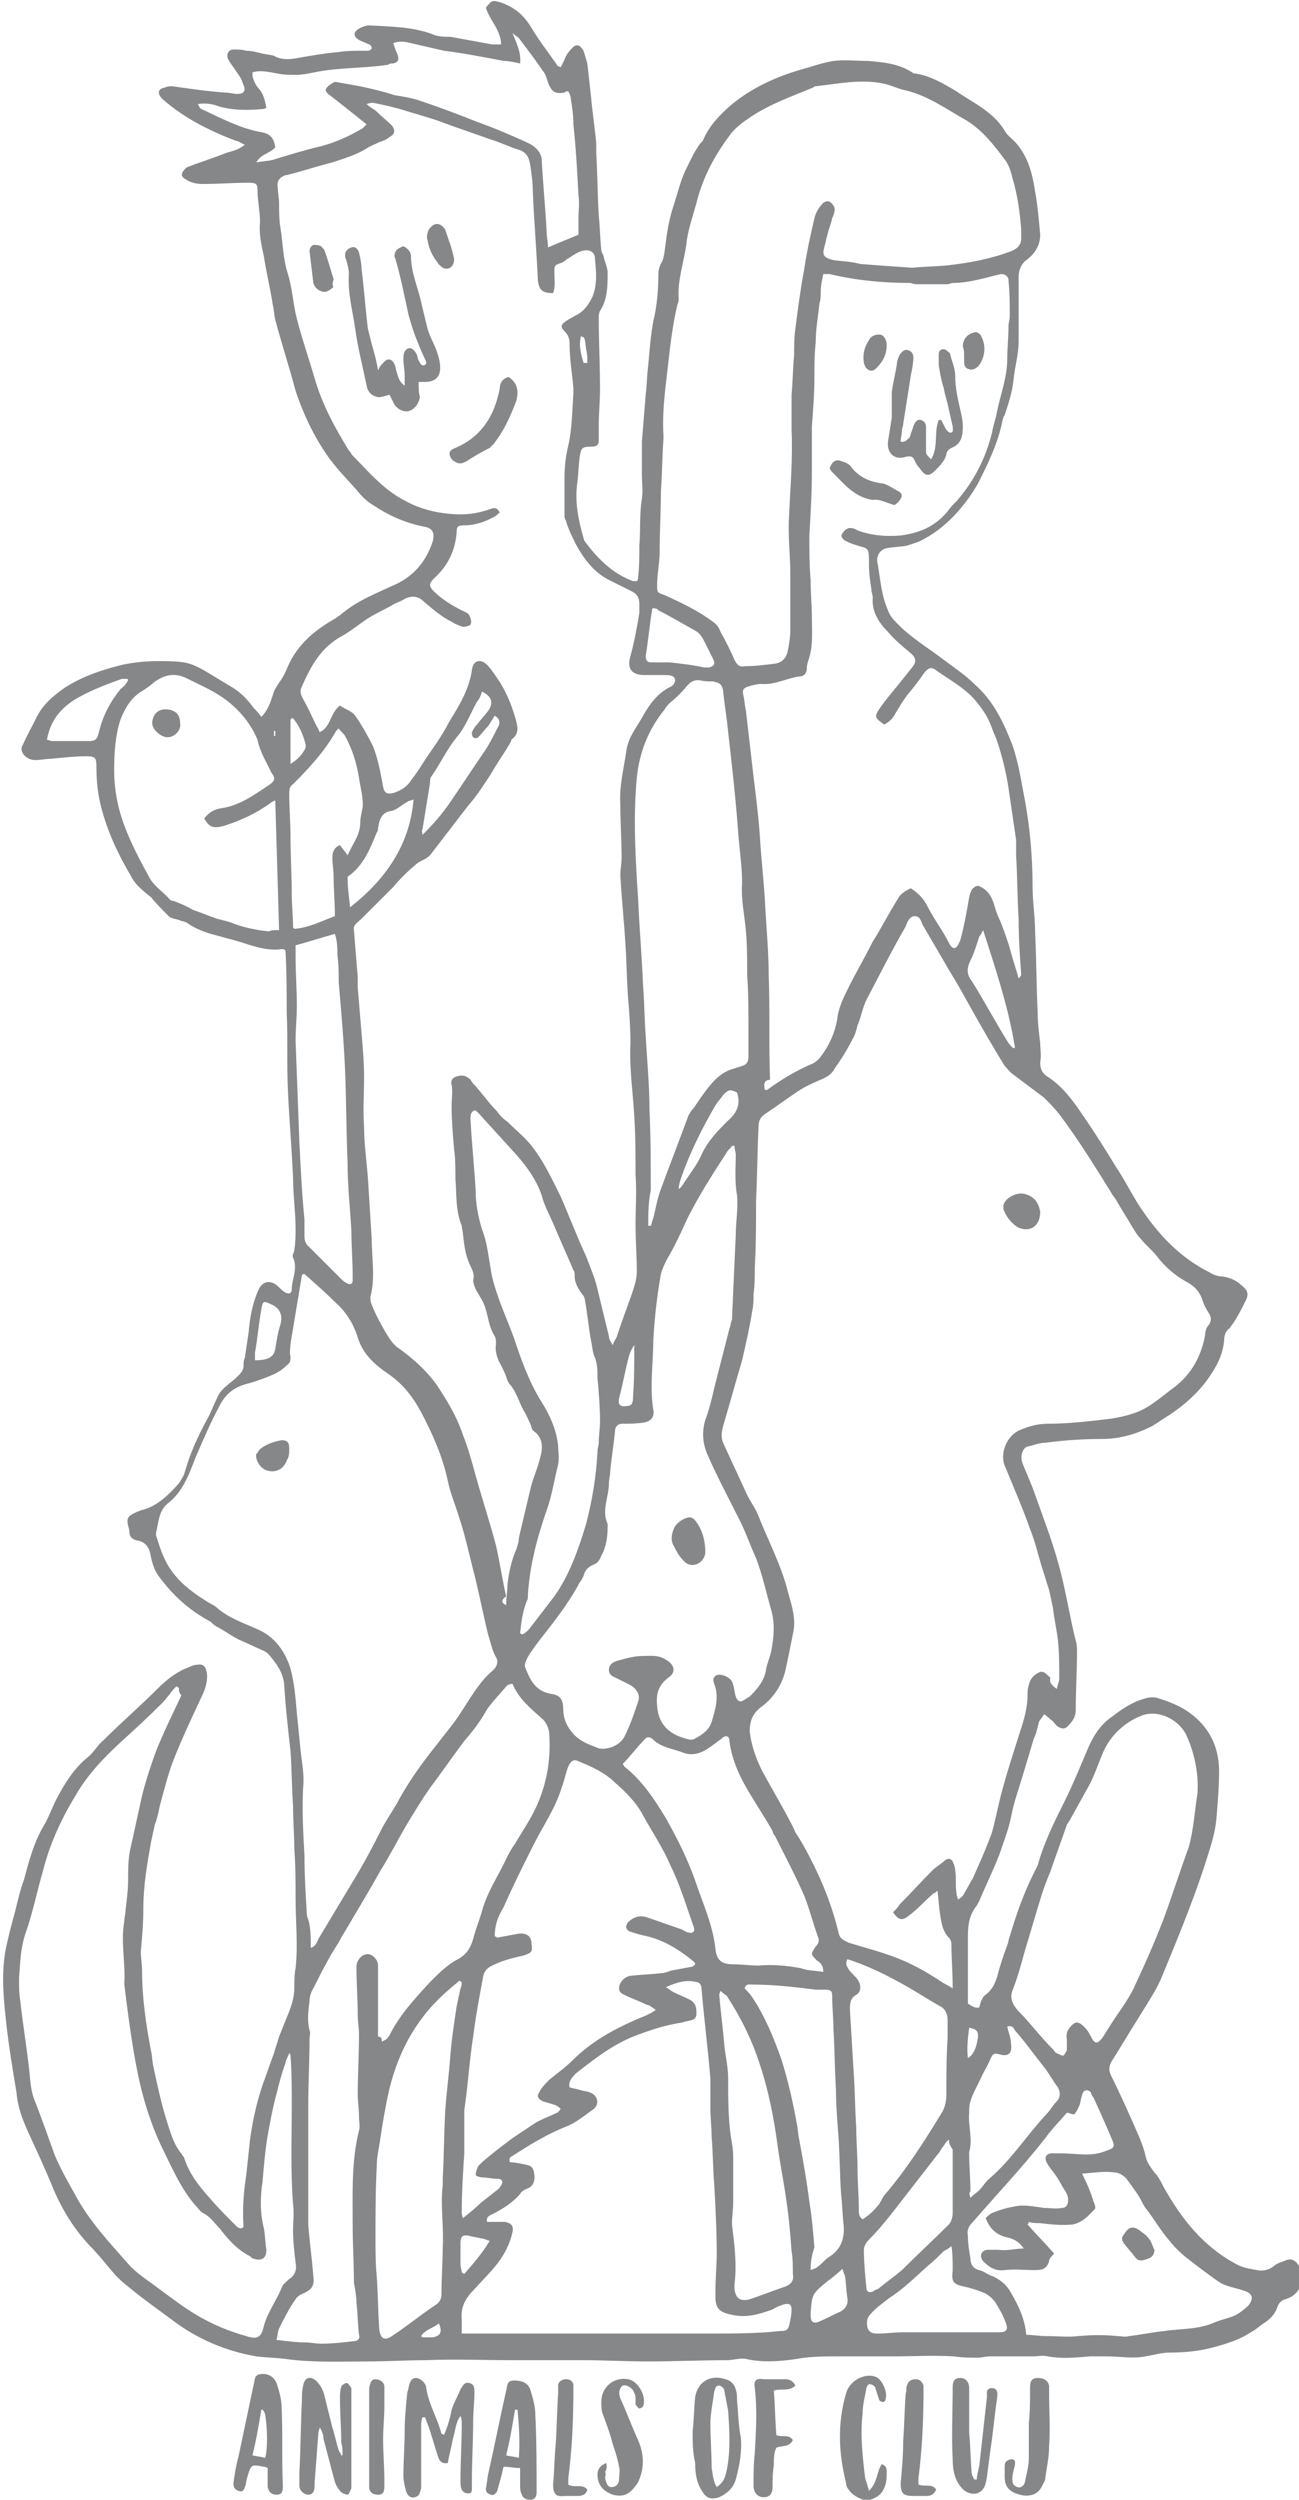 <!-- Generator: Adobe Illustrator 19.2.1, SVG Export Plug-In  -->
<svg version="1.1"
	 xmlns="http://www.w3.org/2000/svg" xmlns:xlink="http://www.w3.org/1999/xlink" xmlns:a="http://ns.adobe.com/AdobeSVGViewerExtensions/3.0/"
	 x="0px" y="0px" width="102.4px" height="197px" viewBox="0 0 102.4 197" enable-background="new 0 0 102.4 197"
	 xml:space="preserve">
<defs>
</defs>
<path fill-rule="evenodd" clip-rule="evenodd" fill='#868789' d="M77.2,158.2c0-0.1,0.1-0.3,0.1-0.4c0.1-0.2,0.2-0.5,0.4-0.6
	c0.5-0.4,0.7-0.8,0.9-1.4c0.2-0.8,0.5-1.7,0.8-2.5c0.1-0.2,0.1-0.5,0.2-0.7c0.5-1.7,1.1-3.4,1.9-5c0.1-0.2,0.2-0.4,0.3-0.6
	c0.5-1.8,1.3-3.4,2.1-5c0.7-1.4,1.3-2.9,1.9-4.3c0.4-0.9,0.9-1.7,1.7-2.3c0.8-0.6,1.6-1.2,2.6-1.5c0.3-0.1,0.7-0.2,1.1-0.1
	c1.3,0.4,2.5,0.9,3.5,2c1,1.1,1.4,2.4,1.4,3.8c0,1.2-0.1,2.4-0.2,3.6c-0.1,1.4-0.6,2.7-1,4c-1,3-2.2,5.9-3.4,8.8
	c-0.5,1.1-1.2,2.1-1.8,3.1c-0.7,1.1-1.4,2.3-2.1,3.4c-0.2,0.4-0.2,0.7,0,1.1c0.8,1.6,1.5,3.2,2.2,4.8c0.2,0.5,0.4,1,0.5,1.5
	c0.1,0.5,0.4,0.9,0.7,1.3c0.3,0.3,0.5,0.7,0.7,1.1c1.4,2.5,3.1,4.7,5.7,6.1c0.5,0.3,1.1,0.4,1.7,0.5c0.4,0.1,0.9,0,1.3-0.3
	c0.2-0.2,0.5-0.3,0.8-0.4c0.4-0.2,0.7-0.2,1,0.1c0.3,0.4,0.7,0.8,0.5,1.4c-0.2,0.7-0.6,1.3-1.4,1.5c-0.3,0.1-0.5,0.3-0.6,0.6
	c-0.2,0.6-0.6,1-1.1,1.3c-0.3,0.2-0.6,0.5-1,0.7c-0.9,0.6-1.9,0.9-3,1.2c-1.1,0.3-2.3,0.4-3.4,0.4c-0.6,0-1.3,0.2-1.9,0.3
	c-1,0.2-2,0-3,0c-0.5,0-0.9,0-1.4,0c-1.1,0.1-2.2,0.2-3.3,0c-0.4-0.1-0.8,0-1.2,0c-1.1,0-2.3,0-3.4,0c-0.3,0-0.6,0.1-0.9,0.1
	c-0.6,0-1.3,0-1.9-0.1c-1.6-0.1-3.2,0-4.8,0c-0.6,0-1.2,0-1.8,0c-0.6,0-1.1,0-1.7,0c-0.3,0-0.5,0-0.8,0c-1.1,0-2.2,0-3.3,0.2
	c-1.3,0.2-2.7,0.3-4,0c-0.4-0.1-1,0.1-1.5,0.1c-2.1,0-4.2,0.1-6.2,0.1c-1.7,0-3.4-0.1-5.1-0.1c-1.9,0-3.8,0-5.7,0
	c-2.2,0-4.5-0.1-6.7,0c-1.6,0-3.1,0.1-4.7,0.1c-2.1,0-4.3,0.1-6.4-0.2c-0.8-0.1-1.5-0.1-2.3-0.2c-2.3-0.4-4.5-1.3-6.4-2.7
	c-1.2-0.9-2.5-1.8-3.7-2.8c-0.4-0.3-0.7-0.6-1-0.9c-0.7-0.8-1.3-1.6-2.1-2.4c-1.3-1.4-2.3-3.1-3-4.9c-0.5-1.2-1.1-2.5-1.7-3.8
	c-0.5-1.1-0.9-2.1-1-3.3c-0.3-1.8-0.6-3.6-0.8-5.4c-0.2-1.8-0.4-3.7-0.1-5.6c0.2-1.1,0.5-2.2,0.8-3.3c0.2-0.8,0.4-1.7,0.7-2.5
	c0.4-1.5,0.8-3,1.6-4.3c0.4-0.7,0.7-1.6,1.1-2.3c0.6-1.1,1.3-2.2,2.3-3c0.5-0.4,0.8-1,1.3-1.4c1.3-1.3,2.8-2.6,4.1-3.9
	c0.7-0.7,1.4-1.3,2.3-1.7c0.3-0.1,0.6-0.3,0.9-0.3c0.5-0.1,0.7,0.1,0.8,0.6c0.1,0.6-0.1,1.3-0.4,1.9c-0.8,1.7-1.6,3.4-2.3,5.2
	c-0.4,1.1-0.7,2.3-1,3.4c-0.1,0.5-0.2,1-0.4,1.5c-0.1,0.5-0.2,0.9-0.3,1.4c-0.3,1.7-0.6,3.4-0.6,5.2c0,1.2-0.1,2.3-0.2,3.4
	c0,0.5,0.1,1,0.1,1.5c0,2.1,0.3,4.2,0.7,6.3c0.1,0.4,0.1,0.9,0.2,1.3c0.3,1.4,0.6,2.8,1,4.1c0.3,0.9,0.5,1.8,1.1,2.6
	c0.1,0.1,0.2,0.3,0.3,0.4c0.4,1.3,1.2,2.3,2.1,3.3c0.6,0.7,1.3,1.4,2,2.1c0.2,0.2,0.4,0.3,0.6,0.1c-0.1-1.4,0-2.7,0.2-4
	c0.1-0.9,0.2-1.8,0.3-2.8c0.2-1.5,0.5-2.9,1-4.4c0.3-0.8,0.6-1.7,0.9-2.5c0.1-0.4,0.3-0.9,0.4-1.3c0.2-0.5,0.4-1,0.6-1.5
	c0.3-0.7,0.6-1.5,0.6-2.3c0-0.5,0-1.1,0.1-1.6c0.2-1.8,0-3.7,0-5.5c0-1.3,0-2.6-0.1-3.9c0-1.1-0.1-2.2-0.1-3.4
	c-0.1-1.4-0.1-2.9-0.2-4.3c-0.2-1.8-0.4-3.5-0.5-5.3c-0.1-0.9-0.6-1.6-1.2-2.3c-0.1-0.1-0.2-0.2-0.4-0.3c-0.7-0.3-1.3-0.6-2-0.9
	c-0.6-0.3-1.1-0.7-1.7-1c-0.2-0.1-0.4-0.3-0.5-0.4c-1.7-0.9-3-2.1-4.1-3.6c-0.3-0.4-0.5-1-0.6-1.5c-0.1-0.7-0.4-1.2-1.1-1.3
	c-0.4-0.1-0.6-0.3-0.6-0.7c0,0,0,0,0-0.1c-0.3-1-0.2-1.1,0.7-1.5c0.1,0,0.2-0.1,0.3-0.1c1.2-0.3,2.1-1.2,2.9-2.1
	c0.2-0.3,0.4-0.6,0.5-1c0.4-1.4,1-2.7,1.7-4c0.3-0.5,0.5-1.1,0.8-1.7c0.3-0.8,1.1-1.2,1.6-1.7c0.3-0.3,0.5-0.5,0.5-0.9
	c0-0.2,0-0.4,0.1-0.6c0.1-0.7,0.2-1.3,0.3-2c0.1-1.2,0.3-2.3,0.8-3.4c0.3-0.6,0.8-0.7,1.3-0.4c0.3,0.2,0.4,0.4,0.7,0.6
	c0.3,0.2,0.6,0.2,0.6-0.2c0-0.8,0.5-1.6,0.1-2.5c-0.1-0.2,0.1-0.4,0.1-0.6c0.1-0.6,0.1-1.1,0.1-1.7c0-1.3-0.2-2.6-0.2-4
	c-0.1-2.3-0.3-4.5-0.4-6.8c-0.1-2.1,0-4.1-0.1-6.2c0-1.6,0-3.3-0.1-4.9c-0.1-0.1-0.2-0.1-0.3-0.1c-1.5,0.2-2.8-0.5-4.1-0.8
	c-0.4-0.1-0.7-0.2-1.1-0.3c-0.8-0.2-1.6-0.5-2.3-1c-0.2-0.1-0.4-0.1-0.6-0.2c-0.3-0.1-0.6-0.1-0.8-0.3c-0.5-0.5-1-1-1.4-1.5
	C11,70,10.6,69.6,10.3,69c-1-1.7-1.8-3.4-2.3-5.3c-0.3-1.1-0.4-2.2-0.4-3.3c0-0.7-0.1-0.8-0.8-0.8c-0.9,0-1.8,0.1-2.8,0.2
	c-0.4,0-0.8,0.1-1.2,0.1c-0.5,0-1-0.3-1.1-0.8c0-0.1,0-0.3,0.1-0.4c0.3-0.7,0.7-1.4,1-2c0.5-1.1,1.3-1.8,2.3-2.5
	c1.4-0.9,2.9-1.4,4.5-1.8c0.9-0.2,1.9-0.3,2.8-0.3c0.7,0,1.4,0,2.1,0.1c0.6,0.1,1.2,0.4,1.7,0.7c0.7,0.4,1.3,0.8,2,1.2
	c0.7,0.4,1.3,1,1.8,1.7c0.2,0.2,0.4,0.4,0.6,0.7c0.5-0.5,0.7-1.1,0.9-1.7c0.1-0.4,0.3-0.7,0.5-1c0.3-0.4,0.5-0.8,0.7-1.3
	c0.8-1.8,2.2-2.9,3.8-3.8c0.1-0.1,0.3-0.2,0.4-0.3c1.3-1.1,2.9-1.7,4.4-2.4c1.4-0.7,2.3-1.8,2.8-3.3c0.2-0.7,0-1.1-0.7-1.2
	c-1.5-0.3-2.8-0.9-4-1.7c-0.5-0.3-0.9-0.7-1.3-1.2c-0.8-0.9-1.6-1.7-2.3-2.7c-1.1-1.6-1.9-3.3-2.5-5.1c-0.5-1.9-1.1-3.7-1.6-5.6
	c-0.1-0.4-0.1-0.8-0.2-1.2c-0.2-1.3-0.5-2.5-0.7-3.8c-0.2-0.9-0.4-1.8-0.3-2.7c0-0.8-0.2-1.7-0.2-2.5c0-0.5-0.1-0.6-0.7-0.6
	c-1.2,0-2.4,0.1-3.6,0.1c-0.5,0-1-0.1-1.4-0.4c-0.4-0.2-0.3-0.5,0-0.8c0,0,0.1-0.1,0.1-0.1c1-0.4,2-0.7,3-1.1c0.5-0.2,1-0.2,1.6-0.7
	c-0.3-0.1-0.5-0.3-0.7-0.3c-2.1-0.8-4.1-1.8-5.8-3.3c-0.4-0.4-0.4-0.8,0.2-0.9c0.2-0.1,0.4-0.1,0.6-0.1C15,7,16.4,7.2,17.8,7.3
	c0.3,0,0.6,0.1,0.9,0.1c0.5,0,0.7-0.2,0.5-0.7c-0.1-0.2-0.1-0.3-0.2-0.5c-0.3-0.5-0.7-1-1-1.5c-0.2-0.4,0-0.8,0.4-0.8
	c0.3,0,0.7,0,1,0.1c0.4,0,0.8,0.1,1.2,0.2c0.4,0.1,0.7,0.1,1,0.2c0.5,0.3,1.1,0.3,1.7,0.2c1.1-0.2,2.3-0.4,3.4-0.5
	C27.3,4,27.9,4,28.6,4c0.1,0,0.3,0,0.4,0c0.1,0,0.3-0.1,0.3-0.2c0-0.1-0.1-0.3-0.2-0.3c-0.2-0.1-0.5-0.2-0.7-0.3
	c-0.6-0.3-0.6-0.7,0-1c0.2-0.1,0.5-0.2,0.7-0.2c1.7,0.1,3.4,0.1,5,0.7c0.4,0.2,1,0.2,1.4,0.2c1.1,0.2,2.2,0.4,3.3,0.6
	c0.2,0,0.4,0,0.7,0c0-1.1-0.9-1.9-1.2-2.9c0.5-0.6,0.5-0.6,1.2-0.4c1.1,0.4,1.8,1,2.4,2c0.6,1,1.3,1.9,2,2.9c0,0.1,0.1,0.1,0.3,0.2
	c0.1-0.2,0.2-0.4,0.3-0.6c0.1-0.3,0.3-0.6,0.5-0.8c0.4-0.5,0.7-0.4,1,0.1c0.1,0.3,0.2,0.7,0.3,1c0.1,0.9,0.2,1.8,0.3,2.7
	c0.1,1.2,0.3,2.4,0.4,3.6c0,0.2,0,0.4,0,0.7c0.1,1.7,0.1,3.3,0.2,5c0.1,0.9,0.1,1.8,0.2,2.7c0,0.2,0.2,0.4,0.2,0.6
	c0.1,0.4,0.3,0.8,0.3,1.2c0,1,0,2.1-0.6,3c-0.1,0.2-0.1,0.4-0.1,0.6c0,1.8,0.1,3.7,0.1,5.5c0,1-0.1,2-0.1,3c0,0.4,0,0.7,0,1.1
	c0,0.4-0.2,0.5-0.6,0.5c-0.7,0-0.8,0.1-0.9,0.8c-0.1,0.7-0.1,1.4-0.2,2.1c-0.2,1.5,0.1,2.9,0.5,4.3c0,0.1,0.1,0.3,0.2,0.4
	c1,1.3,2.1,2.4,3.7,3c0.1,0,0.2,0,0.3,0c0.1-0.1,0.1-0.2,0.1-0.3c0.1-0.8,0.1-1.7,0.1-2.5c0.1-1.2,0-2.5,0.2-3.7
	c0.1-0.6,0-1.3,0-1.9c0-0.9,0-1.7,0-2.6c0.1-1.2,0.2-2.5,0.3-3.7c0.1-0.8,0.1-1.6,0.2-2.3c0.1-1.2,0.2-2.4,0.4-3.5
	c0.3-1.2,0.4-2.5,0.4-3.7c0-0.3,0.1-0.7,0.3-1c0.2-0.5,0.2-1,0.3-1.6c0.1-0.9,0.3-1.9,0.6-2.8c0.3-0.9,0.5-1.8,0.9-2.7
	c0.3-0.6,0.6-1.3,1-1.9c0.1-0.2,0.3-0.4,0.4-0.5c0.5-1.2,1.3-2,2.2-2.8c1.8-1.5,3.9-2.4,6.2-3c0.6-0.2,1.3-0.4,1.9-0.5
	c0.9-0.1,1.8,0,2.7,0c1.2,0.1,2.4,0.2,3.5,0.9c0.1,0.1,0.2,0.1,0.3,0.1c1.2,0.2,2.2,0.8,3.2,1.4c1.3,0.9,2.9,1.6,3.8,3.1
	c0.2,0.4,0.7,0.7,1,1.1c0.9,1.1,1.2,2.4,1.4,3.7c0.2,1.1,0.3,2.3,0.4,3.4c0,0.8-0.4,1.5-1.1,2c-0.4,0.3-0.6,0.8-0.6,1.3
	c0,0.2,0,0.3,0,0.5c0,1.5,0,3,0,4.6c0,1-0.3,2-0.4,3c-0.1,1-0.4,1.9-0.7,2.8C79,33,79,33.4,78.9,33.7c-0.4,1.6-1.1,3-1.8,4.4
	c-0.3,0.5-0.6,1-1,1.5c-1,1.3-2.2,2.4-3.7,3.1c-0.3,0.1-0.6,0.2-0.9,0.3c-0.5,0.1-1.1,0.1-1.6,0.2c-0.5,0.1-0.9,0.6-0.7,1.3
	c0.2,1.2,0.3,2.5,0.8,3.6c0.1,0.3,0.3,0.6,0.6,0.9c1.1,1.2,2.5,2,3.8,3c0.8,0.6,1.7,1.2,2.4,1.9c1.5,1.3,2.3,3,3,4.8
	c0.5,1.4,0.7,2.9,1,4.4c0.4,2.2,0.6,4.5,0.6,6.8c0,1.2,0.2,2.4,0.2,3.6c0.1,2.1,0.1,4.2,0.2,6.3c0,0.8,0.1,1.6,0.2,2.4
	c0,0.5,0.1,1,0,1.5c0,0.5,0.1,0.8,0.5,1.1c1.3,0.8,2.2,2.1,3,3.3c0.9,1.3,1.7,2.6,2.5,3.9c0.8,1.2,1.4,2.5,2.2,3.6
	c1.4,2,3,3.6,5.2,4.7c0.3,0.2,0.7,0.3,1,0.3c0.7,0.1,1.2,0.4,1.7,0.9c0.3,0.3,0.3,0.6,0.1,1c-0.3,0.6-0.6,1.2-1,1.8
	c-0.1,0.1-0.2,0.3-0.3,0.4c-0.3,0.2-0.4,0.6-0.4,0.9c-0.1,1.2-0.6,2.1-1.3,3.1c-0.8,1.1-1.8,2-3,2.8c-0.5,0.3-0.9,0.6-1.4,0.9
	c-1.2,0.6-2.5,1-3.9,1c-1.5,0-3,0.1-4.5,0.3c-0.5,0-0.9,0.2-1.4,0.3c-0.4,0.1-0.6,0.8-0.4,1.3c0.3,0.8,0.7,1.6,1,2.5
	c0.6,1.7,1.3,3.5,1.8,5.3c0.6,2.1,0.9,4.2,1.4,6.2c0.1,0.3,0.1,0.6,0.1,0.9c0,1.5-0.1,3-0.1,4.6c0,0.4-0.2,0.8-0.5,1.1
	c-0.3,0.4-0.6,0.4-1,0.1c-0.2-0.2-0.3-0.4-0.5-0.5c-0.1-0.1-0.3-0.3-0.5-0.4c-0.1,0.2-0.3,0.4-0.4,0.6c-0.1,0.4-0.2,0.9-0.4,1.3
	c-0.3,1-0.6,2-0.9,3c-0.3,1-0.7,2.1-0.9,3.2c-0.2,1-0.6,2-0.9,2.9c-0.5,1.3-1.1,2.5-1.6,3.7c-0.1,0.2-0.2,0.4-0.3,0.5
	c-0.5,0.7-0.6,1.4-0.6,2.3c0,1.5,0,3,0,4.6c0,0.2,0,0.4,0,0.7C76.5,158,76.8,158.3,77.2,158.2 M39.9,126.5c0-0.6,0.1-1.1,0.1-1.6
	c0.1-0.9,0.3-1.9,0.7-2.8c0.1-0.3,0.2-0.6,0.2-0.9c0.3-1.3,0.6-2.5,0.9-3.8c0.2-0.9,0.6-1.7,0.8-2.6c0.2-0.7,0.2-1.5-0.5-2
	c-0.2-0.1-0.2-0.4-0.3-0.6c-0.2-0.4-0.3-0.7-0.5-1c-0.4-0.7-0.6-1.6-1.2-2.2c0,0,0-0.1-0.1-0.2c-0.1-0.4-0.3-0.8-0.5-1.2
	c-0.3-0.5-0.5-1.1-0.4-1.7c0-0.2,0-0.4-0.1-0.6c-0.6-0.9-0.5-2.1-1.1-3c-0.1-0.2-0.3-0.5-0.4-0.7c-0.1-0.2-0.2-0.5-0.2-0.7
	c0.1-0.4,0-0.7-0.2-1.1c-0.4-0.8-0.5-1.6-0.6-2.5c0-0.2-0.1-0.5-0.1-0.7c-0.5-1.2-0.4-2.5-0.5-3.7c0-0.8,0-1.6-0.1-2.3
	c-0.1-1.1-0.2-2.3-0.2-3.4c0-0.6,0.1-1.2,0-1.7c-0.1-0.4,0.1-0.6,0.5-0.7c0.4-0.1,0.7,0,1,0.3c0.1,0.2,0.3,0.4,0.4,0.5
	c0.6,0.7,1.1,1.4,1.7,2c0.2,0.3,0.5,0.6,0.8,0.8c0.7,0.7,1.6,1.4,2.2,2.3c0.8,1.1,1.4,2.4,2,3.6c0.7,1.6,1.3,3.2,2,4.7
	c0.3,0.8,0.7,1.7,0.9,2.6c0.3,1.2,0.6,2.5,0.9,3.7c0,0.2,0.1,0.4,0.3,0.7c0.1-0.3,0.2-0.4,0.3-0.6c0.4-1.2,0.8-2.3,1.2-3.4
	c0.2-0.6,0.4-1.2,0.4-1.8c0-1.2-0.1-2.4-0.1-3.7c0-1.3,0.1-2.6,0-3.9c0-1.6,0-3.1-0.1-4.6c-0.1-1.9-0.4-3.8-0.3-5.8
	c0-1.2-0.1-2.5-0.2-3.7c-0.1-1.4-0.1-2.7-0.2-4.1c-0.1-1.8-0.3-3.6-0.4-5.4c0-0.5,0.1-0.9,0.1-1.4c0-1.4-0.1-2.8-0.1-4.2
	c-0.1-1.5,0.3-2.9,0.5-4.4c0.2-1,0.8-1.7,1.3-2.6c0.5-0.9,1.1-1.7,2-2.2c0.3-0.1,0.6-0.4,0.5-0.7c-0.1-0.3-0.5-0.3-0.8-0.3
	c-0.5,0-1,0-1.6,0c-1,0-1.4-0.5-1.1-1.5c0.3-1.1,0.5-2.2,0.7-3.4c0-0.2,0-0.4,0-0.7c0-0.5-0.2-0.8-0.6-1c-0.6-0.3-1.2-0.6-1.8-0.9
	c-1.2-0.6-2-1.7-2.6-2.8c-0.3-0.6-0.6-1.2-0.8-1.9c-0.1-0.1-0.1-0.3-0.1-0.4c0-1,0-2,0-3c0-0.8,0.1-1.7,0.3-2.5
	c0.3-1.3,0.3-2.7,0.4-4.1c0-0.1,0-0.2,0-0.4c-0.1-1.2-0.3-2.3-0.3-3.5c0-0.4-0.1-0.7-0.4-1c-0.3-0.3-0.3-0.5,0-0.7
	c0.2-0.2,0.5-0.3,0.8-0.5c0.7-0.3,1.1-0.9,1.4-1.5c0.4-1,0.3-2,0.2-3c0-0.6-0.5-0.8-1.1-0.6c-0.3,0.1-0.6,0.3-0.9,0.5
	c-0.2,0.1-0.4,0.3-0.6,0.4c-0.6,0.2-0.6,0.2-0.6,0.8c0,0.5,0.1,1.1-0.1,1.6c-0.8,0-1.1-0.2-1.2-1c-0.1-2.3-0.3-4.7-0.4-7
	c0-0.7-0.1-1.4-0.2-2.1c-0.1-0.6-0.3-1-0.9-1.2c-0.7-0.2-1.5-0.6-2.2-0.8c-1.1-0.4-2.3-0.8-3.4-1.2c-1-0.4-2.1-0.7-3.1-1
	c-0.9-0.3-1.8-0.5-2.8-0.7c-0.1,0-0.2,0-0.5,0.1c0.3,0.3,0.6,0.4,0.8,0.6c0.4,0.4,0.8,0.7,1.2,1.1c0.3,0.4,0.2,0.7-0.2,0.9
	c-0.2,0.2-0.5,0.3-0.8,0.4c-0.4,0.2-0.7,0.3-1,0.5c-0.8,0.5-1.8,0.8-2.7,1.1c-1.2,0.3-2.4,0.7-3.6,1c0,0-0.1,0-0.1,0
	c-0.5,0.2-0.7,0.5-0.6,1c0,0.4,0.1,0.8,0.1,1.2c0,0.6,0,1.3,0.1,1.9c0.2,1.2,0.2,2.5,0.6,3.7c0.3,1,0.4,2.1,0.6,3.1
	c0.4,1.7,1,3.4,1.5,5.1c0.6,2.1,1.6,3.9,2.7,5.7c0.1,0.1,0.2,0.2,0.2,0.3c1.3,1.3,2.5,2.8,4.3,3.7c1.1,0.6,2.3,0.9,3.5,1
	c1.1,0.1,2.1,0,3.2-0.4c0.3-0.1,0.5-0.1,0.7,0.3c-0.2,0.1-0.3,0.3-0.4,0.3c-0.7,0.4-1.5,0.7-2.4,0.7c-0.5,0-0.6,0.1-0.6,0.5
	c-0.1,1.5-0.7,2.7-1.8,3.7c-0.4,0.4-0.4,0.6,0,1c0.6,0.6,1.4,1.1,2.2,1.5c0.2,0.1,0.5,0.2,0.6,0.4c0.1,0.2,0.2,0.5,0.1,0.7
	c0,0.1-0.4,0.2-0.6,0.2c-0.3-0.1-0.6-0.2-0.9-0.4c-0.8-0.4-1.5-1-2.2-1.6c-0.4-0.4-0.9-0.5-1.5-0.2c-0.3,0.2-0.7,0.3-1,0.5
	c-0.7,0.4-1.4,0.7-2,1.1c-0.6,0.4-1.2,0.9-1.9,1.3c-1.7,0.9-2.5,2.4-3.2,4c-0.2,0.4-0.1,0.6,0.1,1c0.4,0.7,0.7,1.4,1.1,2.2
	c0.1,0.1,0.1,0.2,0.2,0.4c0.9-0.4,0.8-1.5,1.6-2.1c0.4,0.3,0.9,0.4,1.2,0.8c0.5,0.7,1,1.6,1.4,2.4c0.4,1,0.6,2.1,0.8,3.2
	c0.1,0.5,0.3,0.6,0.8,0.5c0.6-0.2,1.1-0.5,1.4-1c0.3-0.4,0.6-0.8,0.9-1.3c0.7-1.1,1.5-2.1,2.1-3.3c0.8-1.3,1.6-2.6,1.8-4.1
	c0.1-0.8,0.7-0.9,1.2-0.4c0.4,0.4,0.6,0.8,0.9,1.2c0.6,0.9,1,1.9,1.3,2.9c0.2,0.7,0.4,1.3-0.3,1.8c0,0,0,0,0,0.1
	c-0.5,0.9-1.1,1.7-1.6,2.6c-0.6,0.9-1.1,1.7-1.8,2.5c-1,1.3-2,2.6-3,3.9c-0.2,0.2-0.4,0.3-0.6,0.4c-0.2,0.1-0.4,0.2-0.6,0.4
	c-0.6,0.5-1.2,1.1-1.7,1.7c-0.8,0.8-1.7,1.7-2.5,2.5c-0.3,0.3-0.7,0.5-0.6,0.9c0.1,1.2,0.2,2.5,0.3,3.7c0,0.3,0,0.5,0,0.8
	c0.1,1.2,0.2,2.4,0.3,3.6c0.1,1.2,0.2,2.3,0.2,3.5c0,1.3-0.1,2.6,0,3.9c0,1.3,0.2,2.7,0.3,4c0.1,1.6,0.2,3.2,0.3,4.8
	c0,1.5,0.3,3.1-0.1,4.6c0,0.2,0,0.4,0.1,0.6c0.3,0.8,0.7,1.5,1.1,2.2c0.3,0.5,0.6,1,1.1,1.3c1.1,0.8,2.1,1.7,2.9,2.8
	c0.8,1.2,1.6,2.5,2.1,4c0.4,1,0.7,2.1,1,3.2c0.5,1.8,1.1,3.6,1.6,5.5c0.3,1.3,0.5,2.7,0.8,4C39.5,126.1,39.5,126.3,39.9,126.5
	 M83.3,133.1c0.1-0.4,0.2-0.6,0.2-0.8c0-1,0-2-0.1-3c-0.1-0.9-0.3-1.7-0.4-2.6c-0.1-0.5-0.2-0.9-0.3-1.4c-0.2-0.6-0.4-1.3-0.6-1.9
	c-0.3-1-0.5-1.9-0.9-2.9c-0.6-1.7-1.3-3.3-2-5c-0.4-1,0.2-2.4,1.2-2.8c0.7-0.3,1.4-0.5,2.2-0.5c1.7,0,3.3-0.2,5-0.4
	c0.6-0.1,1.1-0.2,1.7-0.4c1.3-0.4,2.2-1.3,3.3-2.1c1.3-1,2.1-2.4,2.4-4.1c0-0.3,0.1-0.6,0.3-0.8c0.2-0.3,0.2-0.6,0-0.9
	c-0.2-0.3-0.4-0.7-0.5-1c-0.2-0.7-0.7-1.2-1.3-1.5c-0.9-0.5-1.7-1.2-2.3-2c-0.4-0.5-0.9-0.9-1.3-1.4c-0.3-0.3-0.5-0.7-0.7-1
	c-0.4-0.7-0.8-1.3-1.2-2c-0.1-0.2-0.3-0.4-0.4-0.6c-1.3-2.1-2.6-4.2-4.1-6.2c-0.4-0.5-0.8-0.9-1.2-1.3c-0.8-0.6-1.6-1.2-2.4-1.8
	c-0.3-0.2-0.5-0.5-0.7-0.7c-1-1.6-1.9-3.2-2.8-4.8c-0.5-0.9-1-1.8-1.5-2.6c-0.7-1.2-1.4-2.4-2.1-3.6c-0.2-0.3-0.2-0.8-0.7-0.8
	c-0.4,0-0.6,0.5-0.7,0.8c-1.1,1.9-2.1,3.9-3.1,5.8c-0.3,0.6-0.4,1.3-0.7,2c-0.1,0.4-0.2,0.8-0.4,1.1c-0.4,0.8-0.9,1.6-1.4,2.3
	c-0.2,0.4-0.5,0.6-0.9,0.8c-0.7,0.3-1.4,0.6-2,1c-0.9,0.6-1.7,1.2-2.6,1.8c-0.3,0.2-0.5,0.5-0.5,0.9c-0.1,2-0.1,3.9-0.2,5.9
	c0,1.8,0,3.5-0.1,5.3c0,0.7,0,1.4-0.1,2.1c0,0.4,0,0.9-0.1,1.3c-0.2,1.3-0.5,2.6-0.8,3.9c-0.5,1.7-1,3.5-1.5,5.2
	c-0.1,0.4-0.2,0.8,0,1.3c0.6,1.3,1.2,2.6,1.8,3.9c0.3,0.7,0.8,1.3,1,1.9c0.8,2,1.8,3.9,2.3,5.9c0.3,1.1,0.7,2.2,0.4,3.4
	c-0.2,1-0.4,2-0.6,2.9c-0.3,1.2-1,2.2-2,2.9c-0.6,0.5-0.8,1.1-0.8,1.8c0.1,1.1,0.5,2.2,1,3.2c0.6,1.1,1.3,2.3,1.9,3.4
	c0.2,0.4,0.5,0.9,0.7,1.4c0.4,0.6,0.8,1.3,1.1,1.9c1,1.9,1.8,3.9,2.3,6c0.1,0.5,0.4,0.6,0.8,0.8c1.3,0.4,2.5,0.7,3.8,1.2
	c1.3,0.5,2.5,1.2,3.7,2c0.2,0.1,0.4,0.2,0.7,0.4c0-1.3-0.1-2.4-0.1-3.5c0-0.2-0.1-0.4-0.2-0.5c-0.5-0.5-0.6-1.2-0.7-1.9
	c-0.1-0.6-0.1-1.1-0.2-1.8c-0.1,0.1-0.2,0.2-0.3,0.2c-0.7,0.6-1.3,1.3-2,1.8c-0.5,0.4-0.8,0.3-1.2-0.3c0.2-0.2,0.4-0.4,0.5-0.6
	c0.9-0.9,1.7-1.8,2.6-2.7c0.3-0.3,0.7-0.5,1-0.8c0.3-0.2,0.5-0.1,0.6,0.1c0.1,0.2,0.2,0.5,0.2,0.7c0.1,0.6,0,1.2,0.1,1.8
	c0,0.2,0.1,0.3,0.1,0.5c0.2-0.1,0.3-0.2,0.4-0.3c0.3-0.5,0.5-0.9,0.8-1.4c0.4-0.9,0.8-1.8,1.2-2.8c0.1-0.3,0.2-0.5,0.3-0.8
	c0.3-1.1,0.5-2.2,0.8-3.3c0.4-1.5,0.9-3,1.4-4.6c0.3-0.9,0.6-1.9,0.6-2.9c0-0.3,0-0.5,0.1-0.8c0.1-0.5,0.4-0.8,0.8-1
	c0.4-0.2,0.6,0.2,0.9,0.4C82.7,132.6,82.9,132.8,83.3,133.1 M60.3,85.9c0.2,0,0.2,0,0.3-0.1c1.1-0.8,2.3-1.5,3.5-2
	c0.2-0.1,0.4-0.3,0.5-0.4c0.7-0.9,1.2-1.9,1.4-3.1c0.1-0.9,0.5-1.7,0.9-2.5c0.6-1.2,1.3-2.4,1.9-3.6c0.7-1.1,1.3-2.3,2-3.4
	c0.2-0.4,0.6-0.6,1-0.8c0.6,0.4,1,0.8,1.3,1.4c0.5,1,1.2,1.9,1.7,2.9c0.1,0.2,0.3,0.5,0.5,0.4c0.2-0.1,0.3-0.4,0.4-0.6
	c0.3-1.1,0.5-2.2,0.7-3.4c0.1-0.4,0.2-0.8,0.7-0.9c0.8,0.3,1.1,0.9,1.3,1.6c0.1,0.4,0.3,0.9,0.5,1.3c0.3,0.8,0.6,1.6,0.8,2.4
	c0.2,0.7,0.4,1.3,0.6,2c0.1-0.1,0.2-0.2,0.2-0.3c-0.1-1.4-0.2-2.8-0.2-4.3c-0.1-1.7-0.1-3.4-0.2-5.1c0-0.4,0-0.8,0-1.2
	c-0.2-1.4-0.4-2.7-0.6-4.1c-0.2-1.3-0.5-2.5-0.9-3.7c-0.1-0.3-0.3-0.7-0.4-1c-0.3-0.9-0.8-1.6-1.4-2.3c-0.8-0.9-1.9-1.5-2.9-2.2
	c-0.5-0.4-0.7-0.3-1.1,0.2c-0.4,0.6-0.8,1.1-1.3,1.7c-0.3,0.4-0.6,0.9-0.9,1.4c-0.2,0.4-0.5,0.7-0.9,0.9c-0.7-0.5-0.8-0.6-0.4-1.2
	c0.4-0.6,0.9-1.2,1.4-1.8c0.4-0.5,0.8-1,1.2-1.5c0.4-0.5,0.3-0.8-0.2-1.2c-0.6-0.5-1.2-1-1.7-1.6c-0.7-0.7-1.3-1.6-1.2-2.7
	c0-0.2-0.1-0.4-0.1-0.6c-0.1-0.7-0.2-1.3-0.2-2c0-1.5,0-1.2-1.2-1.6c-0.3-0.1-0.5-0.2-0.7-0.3c-0.4-0.3-0.3-0.5,0-0.8
	c0.3-0.3,0.7-0.2,1,0c1.1,0.4,2.2,0.5,3.4,0.4c1.5-0.2,2.7-0.7,3.7-1.9c0.2-0.3,0.4-0.5,0.7-0.8c1.4-1.6,2.3-3.4,2.8-5.4
	c0.1-0.6,0.3-1.1,0.4-1.7c0.3-1.4,0.8-2.7,0.8-4.1c0-0.8,0.1-1.7,0.1-2.6c0-0.3,0.1-0.5,0.1-0.8c0-0.9,0-1.8-0.1-2.8
	c0,0,0-0.1,0-0.1c-0.1-0.3-0.3-0.4-0.6-0.4c-1.3,0.3-2.5,0.7-3.8,0.7c-0.1,0-0.3,0.1-0.4,0.1c-0.8,0-1.5,0-2.3,0
	c-0.2,0-0.4,0-0.6-0.1c-2.2,0-4.3-0.2-6.4-0.7c-0.1,0-0.3,0-0.5,0c-0.1,0.5-0.2,0.9-0.2,1.4c0,0.3,0,0.6-0.1,0.9
	c-0.1,1-0.3,2-0.3,3.1c-0.1,0.9-0.1,1.8-0.1,2.7c0,1.3-0.1,2.6-0.2,3.9c0,1.2,0,2.4,0,3.6c0,1.7-0.1,3.3-0.2,5c0,1.2,0,2.3,0.1,3.5
	c0,1,0.1,2,0.1,3c0,1,0.1,2.1-0.2,3.1c-0.1,0.3-0.2,0.6-0.2,0.9c0,0.3-0.2,0.6-0.5,0.6c-1,0.1-2,0.7-3.1,0.6c-0.3,0-0.7,0.1-1,0.2
	c-0.4,0.1-0.5,0.3-0.4,0.7c0.1,0.4,0.1,0.8,0.2,1.2c0.2,1.7,0.4,3.5,0.6,5.2c0.2,1.6,0.4,3.2,0.5,4.7c0.1,1.7,0.3,3.4,0.4,5.1
	c0.1,2,0.3,4,0.3,6c0.1,2.7,0,5.4,0.1,8.1C60.2,85.1,60.2,85.5,60.3,85.9 M24.5,153.5c0.4-0.1,0.5-0.5,0.6-0.7
	c0.9-1.5,1.8-3,2.7-4.5c0.8-1.3,1.5-2.6,2.2-4c0.4-0.8,0.9-1.5,1.3-2.2c0.9-1.7,2-3.2,3.2-4.7c0.6-0.8,1.3-1.6,1.8-2.4
	c0.8-1.2,1.5-2.5,2.6-3.4c0.3-0.3,0.4-0.7,0.2-1c-0.3-0.5-0.4-1.1-0.6-1.7c-0.4-1.6-0.7-3.2-1.1-4.8c-0.4-1.5-0.7-3-1.2-4.5
	c-0.3-1-0.7-1.9-0.9-2.9c-0.4-1.9-1.2-3.7-2.1-5.4c-0.7-1.3-1.5-2.3-2.7-3.1c-1-0.7-1.9-1.5-2.3-2.8c-0.3-1-0.9-2-1.7-2.7
	c-0.8-0.8-1.6-1.5-2.5-2.3c0,0-0.1,0-0.1,0c0,0-0.1,0.1-0.1,0.1c-0.3,1.8-0.6,3.6-0.9,5.4c0,0.3-0.1,0.7,0,1c0,0.3,0,0.5-0.3,0.7
	c-0.3,0.3-0.6,0.5-1,0.7c-0.7,0.3-1.5,0.6-2.3,0.8c-1,0.3-1.6,0.9-2,1.7c-0.7,1.3-1.3,2.7-1.9,4.1c-0.5,1.3-1,2.7-2.2,3.6
	c-0.7,0.6-0.7,1.5-0.9,2.3c0,0.1,0,0.2,0,0.2c0.2,0.6,0.4,1.3,0.7,1.9c0.7,1.5,2,2.5,3.3,3.3c0.3,0.2,0.6,0.3,0.8,0.5
	c0.9,0.8,2.1,1.2,3.2,1.7c1.4,0.6,2.2,1.8,2.6,3.1c0.3,1.1,0.4,2.3,0.5,3.5c0.1,1,0.2,2,0.3,3c0.1,0.9,0.3,1.9,0.2,2.8
	c-0.1,1.8,0,3.6,0.1,5.4c0,1.6,0.1,3.2,0.2,4.8C24.5,151.7,24.5,152.6,24.5,153.5 M71.9,21.1c1-0.1,2-0.1,2.9-0.2
	c1.7-0.2,3.3-0.5,4.9-1.1c0.5-0.2,0.8-0.5,0.8-1c0-0.2,0-0.4,0-0.7c-0.1-1.4-0.3-2.8-0.7-4.1c-0.1-0.5-0.3-1-0.5-1.3
	c-0.9-1.2-1.8-2.4-3.1-3.2c-1.6-0.9-3.1-2-4.9-2.4c-0.5-0.1-1.1-0.4-1.6-0.5c-1.8-0.4-3.6,0-5.4,0.2c-0.1,0-0.1,0-0.2,0.1
	c-1.7,0.7-3.4,1.3-4.9,2.3c-0.6,0.4-1.3,0.9-1.7,1.5c-1.2,1.6-2.1,3.3-2.6,5.3c-0.3,1.1-0.7,2.2-0.8,3.3c-0.2,1.4-0.7,2.8-0.6,4.2
	c0,0.2,0,0.3-0.1,0.5c-0.4,1.7-0.6,3.5-0.8,5.3c-0.2,1.7-0.4,3.3-0.3,5c0,0.1,0,0.2,0,0.3c-0.1,1.4-0.1,2.7-0.2,4.1
	c0,1.6-0.1,3.2-0.1,4.8c0,0.9-0.2,1.7-0.2,2.6c0,0.6,0,0.6,0.6,0.8c1.3,0.6,2.6,1.2,3.8,2.1c0.3,0.2,0.5,0.5,0.6,0.8
	c0.4,0.7,0.8,1.5,1.1,2.2c0.2,0.4,0.4,0.6,0.8,0.5c0.8,0,1.6-0.1,2.4-0.2c0.6-0.1,0.9-0.5,1-1c0.1-0.5,0.2-1.1,0.2-1.6
	c0-1.5,0-3,0-4.5c0-1.5-0.2-3-0.1-4.5c0.1-2.3,0.3-4.5,0.2-6.8c0-0.2,0-0.3,0-0.5c0-0.6,0-1.1,0-1.7c0-0.2,0-0.4,0-0.6
	c0.1-1.1,0.1-2.1,0.2-3.1c0-0.7,0-1.4,0.1-2.1c0.2-1.6,0.4-3.1,0.7-4.7c0.2-1.4,0.5-2.7,0.8-4c0.1-0.4,0.3-0.8,0.6-1.1
	c0.1-0.2,0.5-0.3,0.6-0.2c0.2,0.1,0.4,0.4,0.4,0.6c0,0.2-0.1,0.5-0.2,0.7c-0.1,0.5-0.3,0.9-0.4,1.4c-0.1,0.3-0.1,0.5-0.2,0.8
	c-0.2,0.7-0.1,0.9,0.7,1.1c0.7,0.1,1.4,0.1,2.1,0.3C69,20.9,70.5,21,71.9,21.1 M14.1,133c-0.1,0-0.1-0.1-0.2-0.1
	c-0.2,0.2-0.4,0.4-0.5,0.6c-0.2,0.2-0.4,0.5-0.6,0.7c-1.1,1.1-2.3,2.2-3.4,3.2c-1.4,1.3-2.6,2.6-3.5,4.2c-1.1,1.8-2,3.8-2.5,5.8
	c-0.5,1.7-0.8,3.3-1.4,5c-0.4,1.2-0.4,2.3-0.5,3.5c0,0.6,0,1.2,0.1,1.8c0.2,1.8,0.5,3.6,0.7,5.4c0.1,0.9,0.1,1.7,0.5,2.6
	c0.5,1.3,1,2.7,1.5,4.1c0.5,1.2,1.1,2.2,1.7,3.3c1.1,2,2.6,3.6,4.1,5.3c0.6,0.7,1.4,1.2,2.2,1.8c1.1,0.8,2.1,1.6,3.3,2.3
	c1.2,0.7,2.4,1.2,3.8,1.6c0.9,0.3,1.2,0.1,1.4-0.8c0.3-1.1,1-2,1.4-3c0.1-0.3,0.4-0.5,0.6-0.7c0.5-0.3,0.6-0.8,0.5-1.3
	c-0.1-0.8-0.2-1.7-0.2-2.5c0-0.7,0.1-1.4,0-2.1c-0.2-2.6-0.1-5.2-0.1-7.8c0-1.3,0-2.6-0.1-3.9c0,0,0-0.1-0.1-0.2
	c-0.1,0.3-0.3,0.6-0.3,0.8c-0.3,0.8-0.5,1.6-0.7,2.4c-0.3,1.1-0.5,2.2-0.7,3.3c-0.2,1.2-0.3,2.4-0.4,3.6c-0.2,1.3-0.2,2.5,0.1,3.7
	c0.1,0.5,0.1,1.1,0.2,1.7c0,0.7-0.4,0.9-1,0.7c-0.1,0-0.2-0.1-0.3-0.2c-1-0.5-1.7-1.3-2.4-2.2c-0.4-0.4-0.7-0.9-1.3-1.2
	c-0.2-0.1-0.4-0.4-0.6-0.6c-1.2-1.4-1.9-3.1-2.7-4.7c-0.8-1.7-1.4-3.6-1.8-5.5c-0.5-2.4-0.8-4.8-1.1-7.2c0,0,0-0.1,0-0.1
	c0.1-1.6-0.3-3.3,0-4.9c0-0.3,0.1-0.6,0.1-0.9c0.1-0.8,0.2-1.6,0.2-2.4c0-0.8,0-1.7,0.2-2.5c0.3-1.4,0.6-2.7,0.9-4.1
	c0.3-1.2,0.7-2.4,1.1-3.5c0.6-1.5,1.3-2.9,2-4.4C14.1,133.4,14.1,133.2,14.1,133 M57.9,90.3c-0.1,0-0.1,0-0.2,0
	c-0.1,0.2-0.3,0.3-0.4,0.5c-1.1,1.7-2.2,3.4-3.1,5.2c-0.5,1.1-1,2.2-1.6,3.2c-0.2,0.4-0.4,0.8-0.5,1.2c-0.3,1.7-0.5,3.4-0.6,5.2
	c0,1.8-0.3,3.7,0,5.5c0.1,0.6-0.2,0.9-0.7,1c-0.6,0.1-1.2,0.1-1.7,0.1c-0.3,0-0.5,0.1-0.6,0.4c-0.1,1.1-0.3,2.3-0.4,3.4
	c0,0.3-0.1,0.6-0.1,0.9c0,1.1-0.6,2.1-0.1,3.2c0,0.1,0,0.1,0,0.2c0,0.8-0.1,1.6-0.5,2.3c-0.1,0.3-0.3,0.6-0.6,0.7
	c-0.5,0.2-0.7,0.5-0.8,0.9c-0.1,0.2-0.2,0.4-0.3,0.5c-0.9,1.7-2.1,3.2-3.2,4.6c-0.3,0.4-0.6,0.8-0.9,1.3c-0.1,0.2-0.3,0.6-0.2,0.8
	c0.4,1,0.8,1.9,2.1,2.1c0.7,0.1,0.9,0.5,0.9,1.2c0,0.6,0.2,1.2,0.6,1.7c0.5,0.7,1.2,1,2,1.3c0.4,0.2,0.8,0.1,1.2,0
	c0.5-0.2,0.9-0.5,1.1-1c0.4-0.8,0.7-1.7,1-2.6c0.2-0.5-0.1-1-0.6-1.3c-0.4-0.2-0.8-0.4-1.2-0.6c-0.3-0.1-0.5-0.3-0.5-0.6
	c0-0.4,0.3-0.6,0.6-0.7c0.7-0.2,1.4-0.4,2.1-0.4c0.6,0,1.2-0.1,1.8,0.3c0.7,0.4,0.8,1,0.2,1.4c-0.8,0.6-1,1.3-0.9,2.2
	c0.1,1.7,1.2,2.4,2.6,2.7c0.1,0,0.3,0,0.4-0.1c0.6-0.3,1.1-0.7,1.3-1.3c0.3-1,0.6-2,0.2-3c-0.2-0.5,0.1-0.8,0.6-0.7
	c0.4,0.1,0.8,0.3,0.9,0.8c0.1,0.3,0.1,0.6,0.2,0.9c0.1,0.3,0.3,0.5,0.6,0.3c0.2-0.1,0.3-0.2,0.5-0.3c0.6-0.6,1.2-1.3,1.3-2.2
	c0.1-0.5,0.3-0.9,0.4-1.4c0.2-1.1,0.3-2.1,0-3.2c-0.4-1.4-0.7-2.8-1.2-4.1c-0.5-1.1-0.9-2.3-1.5-3.4c-0.8-1.6-1.6-3.1-2.3-4.7
	c-0.4-0.9-0.5-1.8-0.2-2.8c0.3-0.8,0.5-1.6,0.7-2.5c0.4-1.6,0.8-3.1,1.2-4.7c0.1-0.2,0.1-0.5,0.2-0.7c0.1-2.2,0.2-4.5,0.3-6.7
	c0-1,0.2-2.1,0.1-3.1C57.9,93.1,58,92,58,91C58,90.8,57.9,90.6,57.9,90.3 M44.9,164.5c0.3,0.1,0.5,0.1,0.8,0.2
	c0.3,0.1,0.6,0.1,0.8,0.2c0.6,0.2,0.8,0.9,0.3,1.3c-0.7,0.5-1.4,1.1-2.2,1.4c-1.5,0.6-2.8,1.4-4.2,2.3c-0.2,0.1-0.3,0.2-0.2,0.5
	c0.4,0,0.8,0.1,1.3,0.2c0.4,0.1,0.5,0.2,0.6,0.6c0.1,0.6,0,1.1-0.6,1.3c-0.2,0.1-0.4,0.2-0.5,0.4c-0.6,0.7-1.4,1.2-2.2,1.6
	c-0.2,0.1-0.5,0.2-0.4,0.6c0.2,0,0.4,0,0.5,0c0.3,0,0.6,0,0.9,0c0.5,0.1,0.7,0.3,0.6,0.8c-0.1,0.5-0.3,1-0.5,1.4
	c-0.6,1.2-1.6,2.1-2.5,3.1c-0.7,0.7-1.1,1.4-1,2.4c0,0.4,0,0.7,0,1.1c0.3,0,0.6,0,0.8,0c0.6,0,1.2,0,1.8,0c1.1,0,2.3,0,3.4,0
	c0.8,0,1.6,0,2.4,0c1.6,0,3.2,0,4.8,0c2.1,0,4.2,0,6.3,0c1.9,0,3.8,0,5.6-0.2c0.3,0,0.6,0,0.7-0.4c0.1-0.4,0.2-0.9,0.2-1.3
	c0-0.4-0.2-0.5-0.6-0.4c-0.3,0.1-0.6,0.2-0.9,0.4c-1.1,0.4-2.1,0.7-3.3,0.4c-1-0.2-1.2-0.6-1.2-1.4c0-0.2,0-0.4,0-0.6
	c0-0.9,0.1-1.9,0.1-2.8c0-1.8-0.1-3.7-0.2-5.5c-0.1-1.2-0.1-2.5-0.2-3.7c0-0.7-0.1-1.5-0.1-2.2c0-0.8,0-1.6,0-2.4
	c-0.2-2.4-0.5-4.7-0.7-7.1c0-0.3-0.2-0.5-0.4-0.5c-0.8-0.2-1.5,0-2.4,0.4c0.3,0.2,0.4,0.3,0.6,0.4c0.4,0.2,0.9,0.4,1.3,0.6
	c0.5,0.3,0.5,0.7,0.5,1.1c0,0.5-0.4,0.5-0.8,0.6c-0.1,0-0.3,0.1-0.4,0.1c-1.3,0.2-2.5,0.6-3.8,1.1c-1.7,0.7-3.1,1.8-4.5,2.9
	C45,163.8,44.8,164.1,44.9,164.5 M30.1,160.9c0.4-0.2,0.4-0.2,0.6-0.5c0.8-1.6,2-2.9,3.2-4.2c0.7-0.7,1.4-1.4,2.2-1.8
	c0.7-0.4,1-0.9,1.2-1.6c0.2-0.8,0.5-1.5,0.7-2.2c0.4-1.5,1.3-2.8,1.9-4.1c0.2-0.4,0.4-0.8,0.7-1.2c0.7-1.2,1.5-2.3,2-3.7
	c0.6-1.6,0.8-3.2,0.7-4.9c0-0.4-0.2-0.9-0.5-1.2c-0.9-0.8-1.9-1.6-2.4-2.8c0,0,0,0-0.1,0c-0.1,0-0.2,0.1-0.3,0.1
	c-0.5,0.6-1.1,1.2-1.6,1.9c-0.5,0.9-1.1,1.7-1.8,2.5c-0.9,1.2-1.8,2.5-2.7,3.7c-0.7,1-1.3,2-1.9,3c-0.7,1.2-1.3,2.4-2,3.5
	c-1,1.8-2.1,3.6-3.1,5.3c-0.3,0.6-0.7,1.1-1,1.7c-0.4,0.7-0.8,1.5-1.2,2.3c-0.2,0.3-0.3,0.7-0.3,1c-0.1,0.8-0.2,1.5,0,2.3
	c0.1,0.2,0,0.4,0,0.7c0,1.7-0.1,3.5-0.1,5.2c0,1.8,0,3.6,0,5.4c0,1.3,0,2.7,0,4c0.1,1.4,0.3,2.7,0.4,4.1c0.1,0.7-0.1,1-0.7,1.3
	c-0.3,0.1-0.6,0.3-0.7,0.5c-0.5,0.7-0.9,1.5-1.3,2.3c-0.1,0.2-0.1,0.5-0.2,0.9c0.8,0.1,1.6,0.2,2.3,0.2c0.4,0,0.8,0.1,1.2,0.1
	c0.9,0,1.7-0.1,2.6-0.2c0.3,0,0.5-0.2,0.4-0.5c-0.1-0.8-0.1-1.7-0.2-2.5c0-0.5-0.1-1.1-0.2-1.6c0-1.5-0.1-3-0.1-4.6
	c0-2.5-0.1-5,0.5-7.4c0.1-0.3,0-0.7,0-1.1c0-0.6-0.1-1.2-0.1-1.7c0-1.6,0.1-3.2,0.1-4.8c0-0.5-0.1-1-0.1-1.5c0-1.2-0.1-2.5-0.1-3.8
	c0-0.5,0.4-1,0.9-1c0.3,0,0.7,0.3,0.8,0.8c0,0.1,0,0.3,0,0.4c0,1.7,0,3.5,0,5.3C30.1,160.5,30.1,160.7,30.1,160.9 M39,152.6
	c0.1,0,0.2,0.1,0.2,0.1c0.5-0.1,1.1-0.2,1.6-0.3c0.6-0.1,1.1,0.1,1.1,0.8c0.1,0.6,0,0.7-0.6,0.9c-0.9,0.2-1.7,0.4-2.5,0.8
	c-0.4,0.2-0.6,0.4-0.7,0.8c-0.3,1.6-0.6,3.2-0.8,4.8c-0.3,1.9-0.4,3.8-0.7,5.8c0,0.1,0,0.2,0,0.4c0,1,0,2,0,3
	c-0.1,1.5-0.2,3.1-0.2,4.6c0,0.1,0,0.3,0.1,0.5c0.5-0.4,1-0.8,1.4-1.2c0.5-0.4,0.9-0.7,1.4-1.1c0.1-0.1,0.3-0.4,0.3-0.5
	c0-0.3-0.3-0.3-0.5-0.3c-0.3,0-0.7-0.1-1-0.1c-0.2,0-0.6-0.1-0.6-0.2c0-0.2,0.1-0.5,0.2-0.7c0.1-0.1,0.2-0.2,0.3-0.3
	c0.8-0.7,1.6-1.3,2.4-1.9c0.6-0.4,1.2-0.8,1.8-1.2c0.5-0.3,1.1-0.5,1.7-0.8c0.1,0,0.2-0.2,0.3-0.3c-0.1-0.1-0.2-0.2-0.4-0.3
	c-0.3-0.1-0.7-0.2-1-0.3c-0.4-0.2-0.5-0.4-0.3-0.7c0.2-0.4,0.5-0.7,0.8-1c0.6-0.5,1.2-0.9,1.8-1.5c1.7-1.7,3.7-2.7,5.9-3.6
	c0.2-0.1,0.4-0.2,0.7-0.4c-0.3-0.2-0.5-0.4-0.7-0.4c-0.6-0.3-1.2-0.5-1.8-0.8c-0.2-0.1-0.4-0.2-0.4-0.5c0-0.5,0.5-1,1-1
	c0.8-0.1,1.5-0.1,2.3-0.2c0.3,0,0.5-0.1,0.8-0.2c0.5-0.1,1.1-0.2,1.6-0.3c0.1,0,0.2-0.1,0.3-0.2c0-0.1-0.1-0.2-0.1-0.2
	c-1.2-1-2.5-1.8-4.1-2.1c-0.4-0.1-0.7-0.2-1-0.3c-0.3-0.2-0.3-0.4-0.1-0.7c0.4-0.4,0.9-0.6,1.5-0.4c0.9,0.3,1.7,0.6,2.6,0.9
	c0.3,0.1,0.5,0.3,0.7,0.3c0.3,0.1,0.5-0.1,0.4-0.4c-0.6-1.7-1.1-3.4-1.9-5c-0.6-1.4-1.5-2.7-2.2-4c-0.5-0.9-1.3-1.7-2.1-2.4
	c-0.8-0.8-1.9-1.3-2.9-1.7c-0.4-0.2-0.6,0-0.8,0.4c-0.2,0.5-0.3,1.1-0.5,1.6c-0.5,1.7-1.5,3.1-2.3,4.7c-0.8,1.6-1.6,3.2-2.3,4.8
	C39.2,151.1,39,151.8,39,152.6 M51.1,96.6c0.1,0,0.2,0,0.2,0c0.1-0.2,0.1-0.4,0.2-0.6c0.2-0.8,0.3-1.5,0.6-2.3
	c0.7-1.9,1.4-3.7,2.1-5.6c0.1-0.3,0.3-0.6,0.5-0.8c0.4-0.6,0.8-1.2,1.3-1.8c0.5-0.6,1.1-1.1,1.9-1.3c0.2-0.1,0.4-0.1,0.6-0.2
	c0.4-0.1,0.5-0.4,0.5-0.7c0-0.8,0-1.6,0-2.4c0-1.3,0-2.7-0.1-4c0-1.2,0-2.4-0.1-3.5c-0.1-1.3-0.4-2.5-0.3-3.8c0-1.3-0.2-2.6-0.3-3.9
	c-0.2-2.7-0.5-5.4-0.8-8c-0.1-1.1-0.3-2.2-0.4-3.3c-0.1-0.5-0.3-0.6-0.8-0.7c-0.4,0-0.7,0-1.1-0.1c-0.4,0-0.6,0.1-0.9,0.4
	c-0.4,0.5-0.9,1-1.4,1.4c-0.2,0.2-0.3,0.3-0.4,0.5c-1.3,1.6-2,3.4-2.2,5.4c-0.3,3.2-0.1,6.4,0.1,9.5c0.1,2.3,0.3,4.6,0.4,7
	c0.1,1.2,0.1,2.5,0.2,3.8c0.1,1.9,0.3,3.9,0.3,5.9c0.1,2.1,0.1,4.2,0.1,6.3C51.1,94.8,51.1,95.7,51.1,96.6 M94.4,141.3
	c0.1-1.7-0.3-3.3-0.9-4.6c-0.6-1.2-2.2-2-3.5-1.5c-1.3,0.5-2.4,1.5-3,2.8c-0.4,0.9-0.7,1.9-1.2,2.8c-0.5,0.9-1,1.8-1.5,2.7
	c-0.1,0.1-0.1,0.2-0.2,0.3c-0.4,1.2-0.9,2.5-1.3,3.7c-0.3,0.7-0.6,1.5-0.8,2.2c-0.4,1.3-0.8,2.7-1.2,4c-0.3,1.1-0.6,2.2-1,3.2
	c-0.2,0.6,0,1,0.4,1.5c1,1,1.8,2.1,2.8,3.1c0.1,0.1,0.2,0.3,0.3,0.3c0.2,0.1,0.4,0.2,0.5,0.2c0.1,0,0.2-0.3,0.3-0.4
	c0-0.3,0-0.6,0-0.9c-0.1-0.5,0.1-0.8,0.4-1.1c0.2-0.2,0.4-0.3,0.7-0.1c0.4,0.3,0.6,0.6,0.8,1c0.3,0.6,0.5,0.6,0.9,0.1
	c0.5-0.8,1-1.6,1.5-2.3c0.4-0.6,0.8-1.2,1.1-1.9c0.8-1.7,1.5-3.3,2.2-5.1c0.7-1.9,1.3-3.8,2-5.7C94.1,144.2,94.2,142.5,94.4,141.3
	 M22,73.3c-0.1-3.5-0.2-6.9-0.3-10.2c0,0,0,0-0.1,0c-0.1,0.1-0.2,0.1-0.3,0.2c-1.1,0.8-2.4,1.4-3.7,1.8c-0.8,0.2-1.1,0.1-1.5-0.6
	c0.3-0.4,0.7-0.7,1.3-0.8c1.5-0.2,2.7-1.1,3.9-1.9c0.4-0.3,0.4-0.5,0.1-0.9c-0.2-0.4-0.4-0.8-0.6-1.2c-0.2-0.4-0.4-0.9-0.5-1.4
	c-0.5-1.2-1.3-2.2-2.3-3c-1-0.8-2.2-1.3-3.4-1.9c-0.9-0.4-1.7-0.2-2.5,0.4c-0.2,0.2-0.5,0.4-0.8,0.6c-0.9,0.5-1.4,1.3-1.8,2.3
	C9.1,57.9,9,59.3,9,60.7c0,1.8,0.4,3.5,1.1,5.1c0.5,1.2,1.1,2.3,1.7,3.4c0.4,0.7,1.1,1.1,1.6,1.7c0.1,0.1,0.2,0.1,0.3,0.1
	c0.5,0.2,1,0.4,1.5,0.7c0.6,0.2,1.3,0.5,1.9,0.7c0.4,0.1,0.8,0.2,1.1,0.3c1,0.4,2,0.6,3,0.7C21.4,73.3,21.6,73.3,22,73.3
	 M85.3,171.3c0.4,0.8,0.7,1.5,0.9,2.2c0.1,0.2,0.2,0.5,0.1,0.6c-0.5,0.5-0.9,1-1.7,1.2c-0.9,0.1-1.8,0-2.6-0.1c-0.3,0-0.6,0-0.9-0.1
	c0,0,0,0.1-0.1,0.2c0.7,0.8,1.4,1.5,2.1,2.3c-0.2,0.2-0.4,0.4-0.4,0.6c-0.2,0.7-0.7,0.7-1.2,0.7c-0.8,0-1.5-0.1-2.3,0
	c-0.7,0.1-1.2-0.2-1.7-0.7c-0.3-0.4-0.2-0.8,0.3-0.9c0.3,0,0.6,0,0.9,0c0.7,0.1,1.3-0.1,2-0.1c-0.4-0.6-0.9-0.8-1.4-0.9
	c-0.8-0.2-1.3-0.7-1.6-1.5c0.1-0.1,0.3-0.3,0.5-0.4c0.5-0.2,1.1-0.4,1.7-0.5c0.8-0.2,1.6,0,2.4,0.1c0.5,0,0.9,0.1,1.4,0
	c0.4,0,0.5-0.3,0.5-0.7c0-0.2-0.1-0.4-0.2-0.6c-0.3-0.4-0.5-0.9-0.8-1.3c-0.2-0.3-0.5-0.6-0.7-1c-0.2-0.4,0-0.7,0.4-0.7
	c0.3,0,0.5,0,0.8,0c1.2,0,2.3,0.3,3.5-0.2c0.6-0.2,0.7-0.3,0.5-0.8c-0.5-1.2-1-2.3-1.5-3.4c-0.1-0.1-0.2-0.3-0.2-0.4
	c-0.3-0.3-0.6-0.2-0.7,0.2c-0.1,0.3-0.1,0.5-0.2,0.8c-0.1,0.2-0.2,0.5-0.4,0.7c-0.1,0.1-0.4-0.1-0.6-0.1c-0.6,0.7-1.2,1.3-1.7,2
	c-1.8,2.3-3.8,4.4-5.7,6.6c-0.3,0.3-0.5,0.6-0.4,1.1c0,0.6,0.1,1.2,0.2,1.8c0,0.4,0.2,0.8,0.7,0.9c0.4,0.1,0.7,0.4,1.1,0.5
	c0.6,0.3,1.1,0.7,1.4,1.3c0.6,1,1.1,2.1,1.2,3.3c0.5,0,1,0.1,1.6,0.1c0.8,0,1.7,0.1,2.5,0c1.1-0.1,2.1-0.1,3.1,0
	c0.3,0,0.6,0.1,0.9,0c0.9-0.1,1.8-0.3,2.8-0.4c1.3-0.2,2.7-0.1,4-0.7c0.5-0.2,1-0.3,1.5-0.5c0.4-0.2,0.8-0.5,1.1-0.8
	c0.5-0.6,0.3-1-0.4-1.2c-0.6-0.2-1.3-0.3-1.8-0.6c-0.9-0.6-1.8-1.3-2.7-2c-0.5-0.4-0.9-0.8-1.3-1.3c-0.7-0.8-1.2-1.7-1.9-2.6
	c-0.1-0.1-0.1-0.2-0.2-0.3c-0.3-0.7-0.8-1.3-1.3-2c-0.3-0.3-0.6-0.5-1-0.5C87.2,171.1,86.4,171.2,85.3,171.3 M41,128.7
	c0,0,0.1,0.1,0.2,0.1c0.2-0.1,0.3-0.2,0.5-0.4c0.7-0.9,1.3-1.7,2-2.6c1.2-1.7,1.9-3.7,2.5-5.7c0.5-1.9,0.8-3.8,0.9-5.7
	c0-0.3,0.1-0.5,0.1-0.7c0-0.6,0.1-1.1,0.1-1.7c0-1.1-0.1-2.3-0.2-3.4c0-0.5,0-1.1-0.2-1.6c-0.2-0.4-0.2-0.9-0.3-1.3
	c-0.2-1.1-0.3-2.2-0.5-3.3c0-0.1-0.1-0.3-0.2-0.4c-0.3-0.4-0.6-0.9-0.6-1.4c0-0.2,0-0.4-0.1-0.5c-0.5-1.2-1.1-2.5-1.6-3.7
	c-0.3-0.7-0.7-1.4-0.9-2.2c-0.4-1.2-1.2-2.3-2-3.2c-1-1.1-2-2.2-3-3.3c-0.1-0.1-0.2-0.2-0.3-0.2c-0.4,0.2-0.3,0.6-0.3,0.9
	c0.1,1.8,0.3,3.7,0.4,5.5c0,1,0.2,2,0.5,3c0.4,1,0.5,2.1,0.7,3.2c0.1,0.7,0.3,1.3,0.5,1.9c0.4,1.2,0.9,2.3,1.3,3.4
	c0.6,1.8,1.2,3.5,2.2,5.1c0.7,1.1,1.2,2.3,1.3,3.5c0,0.4,0.1,0.9,0,1.4c-0.3,1.2-0.5,2.5-0.9,3.6c-0.8,2.3-1.4,4.6-1.5,7
	C41.2,126.9,41.1,127.8,41,128.7 M41,5c-0.5-0.1-0.9-0.2-1.3-0.2C38.1,4.5,36.6,4.2,35,4c-0.9-0.2-1.7-0.4-2.6-0.6
	c-0.4-0.1-0.9-0.2-1.4,0c0.1,0.3,0.2,0.6,0.3,0.8C31.5,4.7,31.4,4.9,31,5c-0.1,0-0.3,0-0.4,0.1c-1.9,0.3-3.9,0.2-5.8,0.6
	c-0.5,0.1-1,0.2-1.5,0.2c-0.4,0-0.9,0-1.4-0.1c-0.6-0.1-1.3-0.3-2-0.1c0,0.2,0,0.4,0.1,0.6c0.1,0.3,0.3,0.6,0.5,0.8
	C20.8,7.5,20.9,8,21,8.5c-0.2,0.1-0.3,0.1-0.4,0.1c-1.1,0.1-2.2,0.1-3.3-0.2c-0.5-0.2-1.1-0.3-1.7-0.2c0.1,0.2,0.2,0.4,0.3,0.4
	c1.5,0.7,3,1.5,4.6,1.8c0.8,0.1,1.1,0.5,1.2,1.2c-0.4,0.5-1.1,0.5-1.5,1.2c0.5-0.1,0.9-0.1,1.3-0.2c1.3-0.4,2.6-0.8,3.9-1.1
	c1.1-0.3,2.2-0.8,3.2-1.4c0.1-0.1,0.2-0.2,0.3-0.3c-1-0.8-2-1.6-2.9-2.3c-0.2-0.1-0.4-0.4-0.3-0.5c0.1-0.2,0.4-0.4,0.6-0.5
	c0.1-0.1,0.3,0,0.4,0c0.6,0.1,1.1,0.2,1.7,0.3c0.9,0.2,1.8,0.4,2.7,0.7c0.6,0.1,1.3,0.2,1.9,0.4c1.5,0.5,3.1,1.1,4.6,1.7
	c1.4,0.5,2.8,1.1,4.1,1.7c0.4,0.2,0.9,0.6,1,1.2c0.1,2,0.3,3.9,0.4,5.9c0,0.3,0.1,0.7,0.1,1.1c0.9-0.4,1.7-0.7,2.4-1v-1.3
	c0-0.6,0.1-1.2,0-1.8c-0.1-1.9-0.2-3.8-0.4-5.6c0-0.7-0.1-1.4-0.2-2c0-0.2-0.1-0.4-0.2-0.6c-0.2,0-0.2,0-0.3,0.1
	c-0.7,0.1-1,0-1.3-0.8c-0.1-0.3-0.2-0.7-0.4-0.9c-0.6-0.9-1.3-1.8-1.9-2.6c-0.1-0.1-0.3-0.2-0.5-0.4C40.7,3.4,41.1,4.1,41,5
	 M64.9,155.4c0-0.5-0.2-0.7-0.5-0.9c-0.5-0.5-0.5-0.5-0.1-1.1c0.2-0.2,0.3-0.4,0.2-0.7c-0.4-1.1-0.7-2.3-1.1-3.3
	c-0.7-1.6-1.5-3.1-2.3-4.7c-0.1-0.1-0.2-0.3-0.2-0.4c-0.5-0.9-1.1-1.8-1.7-2.8c-0.8-1.3-1.5-2.7-1.7-4.3c0-0.4-0.3-0.5-0.6-0.2
	c-0.4,0.3-0.8,0.6-1.1,0.8c-0.6,0.4-1.3,0.6-2,0.3c-0.8-0.3-1.7-0.4-2.3-1c-0.2-0.2-0.5-0.3-0.7,0c-0.6,0.6-1.1,1.3-1.7,1.9
	c0,0.1,0.1,0.1,0.1,0.2c1.4,1.1,2.4,2.6,3.3,4.1c0.9,1.6,1.7,3.2,2.3,4.9c0.6,1.8,1.4,3.5,1.6,5.4c0.1,0.9,0.5,1.2,1.4,1.2
	c0.7,0,1.3,0.1,2,0.1c1.1-0.1,2.2,0,3.3,0.2C63.6,155.3,64.3,155.3,64.9,155.4 M36.4,156.2c-0.1,0-0.1-0.1-0.2-0.1
	c-0.2,0.2-0.5,0.4-0.7,0.6c-2.5,2.1-4,4.7-4.8,7.9c-0.3,1.3-0.5,2.5-0.7,3.8c-0.1,0.8-0.3,1.5-0.3,2.3c-0.1,1.9-0.1,3.8-0.1,5.7
	c0,1,0,2,0.1,3c0.1,1.4,0.1,2.8,0.2,4.2c0.1,0.7,0.4,0.9,1,0.5c1.2-0.8,2.3-1.7,3.5-2.5c0.3-0.2,0.4-0.5,0.4-0.8
	c0-1.3,0.1-2.5,0.1-3.7c0.1-1.6-0.2-3.3,0-4.9c0-0.2,0-0.3,0-0.5c0.1-1.8,0.1-3.6,0.2-5.4c0.1-1.4,0.3-2.9,0.4-4.3
	c0.1-1.3,0.3-2.6,0.5-3.9c0.1-0.5,0.2-0.9,0.3-1.4C36.4,156.5,36.4,156.3,36.4,156.2 M66.8,154.4c-0.2,0.4,0,0.6,0.1,0.8
	c0.2,0.3,0.5,0.5,0.7,0.8c0.3,0.4,0.3,1-0.1,1.2c-0.5,0.3-0.5,0.7-0.5,1.2c0.1,1.7,0.2,3.3,0.3,5c0.1,1.4,0.1,2.8,0.2,4.3
	c0,1.1,0.1,2.2,0.1,3.2c0,1.1,0.1,2.1,0.1,3.2c0,0.3,0,0.6,0.3,0.8c0.6-0.4,0.9-0.7,1.3-1.2c0.2-0.3,0.3-0.6,0.5-0.8
	c1.7-2,3.1-4.2,4.5-6.5c0.2-0.4,0.3-0.8,0.3-1.3c0-1.5,0-3,0.1-4.5c0-0.5,0-0.9,0-1.4c0-0.5-0.2-0.9-0.6-1.1
	c-0.9-0.5-1.8-1.1-2.7-1.6C70,155.7,68.4,154.9,66.8,154.4 M23.3,74.5c0,0.3,0,0.6,0,0.9c0,1.3,0.1,2.6,0.1,3.9
	c0,0.9-0.1,1.8-0.1,2.7c0.1,2.7,0.2,5.3,0.3,8c0.1,2,0.2,4.1,0.4,6.1c0,0.4,0,0.8,0,1.2c0,0.3,0,0.5,0.2,0.8
	c0.9,0.9,1.7,1.7,2.6,2.6c0.2,0.2,0.3,0.3,0.5,0.4c0.3,0.2,0.5,0.1,0.5-0.2c0-0.1,0-0.3,0-0.4c0-1.2-0.1-2.3-0.1-3.5
	c-0.1-1.8-0.3-3.5-0.3-5.3c-0.1-2.5-0.1-4.9-0.2-7.4c-0.1-2.3-0.3-4.6-0.5-6.9c0-0.7,0-1.4-0.1-2.1c0-0.5,0-1.1-0.2-1.7
	C25.3,73.9,24.4,74.2,23.3,74.5 M56.8,156.9c-0.1,0.2-0.1,0.3-0.1,0.3c0.1,1.3,0.3,2.7,0.4,4c0.1,0.9,0.3,1.7,0.3,2.6
	c0,1.5,0,3,0.2,4.5c0.1,0.6,0.2,1.1,0.2,1.7c0,1.2,0,2.3,0,3.5c0,0.6-0.1,1.2-0.1,1.8c0.2,1.6,0.4,3.2,0.2,4.7c0,0.1,0,0.3,0,0.4
	c0.1,0.7,0.4,1,1.2,0.8c0.9-0.3,1.9-0.7,2.8-1c0.5-0.2,0.7-0.5,0.6-1c0-0.6,0-1.2-0.1-1.8c-0.1-1.3-0.2-2.6-0.4-3.9
	c-0.2-1.5-0.5-2.9-0.7-4.4c-0.3-2.2-0.7-4.3-1.4-6.4c-0.6-1.9-1.5-3.7-2.6-5.4C57.2,157.2,57,157.1,56.8,156.9 M63.9,178.9
	c0.2-0.1,0.4-0.1,0.6-0.3c0.3-0.2,0.5-0.5,0.8-0.7c1-0.6,1.3-1.5,1.2-2.6c-0.1-0.8-0.1-1.6-0.2-2.4c-0.1-1.5-0.1-3-0.2-4.5
	c-0.1-1.3-0.2-2.5-0.2-3.7c-0.1-1.6-0.1-3.2-0.2-4.8c0-0.9-0.1-1.7-0.1-2.6c0-0.4-0.1-0.5-0.6-0.5c-0.2,0-0.5,0-0.7,0
	c-1.6-0.2-3.3-0.4-4.9-0.4c-0.3,0-0.6-0.1-0.7,0.3c0.2,0.2,0.4,0.4,0.6,0.7c1,1.5,1.7,3.2,2.3,4.9c0.5,1.6,0.9,3.3,1.2,5
	c0.1,0.4,0.1,0.9,0.2,1.3c0.3,1.6,0.6,3.3,0.8,4.9c0.2,1.2,0.3,2.4,0.4,3.6C64,177.7,63.9,178.2,63.9,178.9 M26.4,72.2
	c0-1.1-0.1-2.1-0.1-3.1c0-0.5-0.1-1-0.1-1.5c0-0.4,0.1-0.8,0.6-1c0.2,0.3,0.4,0.5,0.6,0.8c0.4-0.9,1-1.6,1-2.6c0-0.5,0.2-1,0.2-1.4
	c0-0.7-0.2-1.4-0.3-2.1c-0.2-1.2-0.5-2.2-1.1-3.3c-0.1-0.2-0.4-0.4-0.5-0.6c-0.1,0.1-0.2,0.2-0.2,0.2c-0.9,1.6-2.1,2.9-3.4,4.2
	c-0.3,0.2-0.3,0.5-0.3,0.8c0,1.1,0.1,2.2,0.1,3.3c0,1.5,0.1,3.1,0.1,4.6c0,0.8,0.1,1.7,0.1,2.5c0,0.1,0,0.1,0.1,0.2
	C24.4,73.1,25.3,72.6,26.4,72.2 M76.5,173.2c0.3-0.3,0.5-0.4,0.7-0.6c0.3-0.3,0.5-0.7,0.9-1c1.7-1.5,2.9-3.4,4.4-5
	c0.3-0.3,0.5-0.7,0.8-1c0.3-0.3,0.3-0.7,0.1-1.1c-0.4-0.5-0.7-1.1-1.1-1.6c-0.8-1-1.5-2-2.3-2.9c-0.1-0.2-0.2-0.4-0.6-0.3
	c0.1,0.5,0.3,0.9,0.3,1.4c0.1,0.7-0.2,1-0.9,0.8c-0.4-0.1-0.5-0.1-0.7,0.3c-0.2,0.5-0.5,1-0.7,1.4c-0.3,0.7-0.7,1.3-0.9,2
	c-0.1,0.3-0.1,0.6-0.1,0.9c-0.1,1,0.3,2.1,0,3.1c0,0,0,0.1,0,0.2c0,0.9,0.1,1.9,0.1,2.9C76.4,172.8,76.4,172.9,76.5,173.2 M75,177
	c-0.2,0.2-0.4,0.3-0.6,0.4c-0.4,0.4-0.8,0.8-1.3,1.2c-1,0.9-1.9,1.8-3,2.5c-0.5,0.4-1.1,0.8-1.5,1.3c-0.3,0.3-0.3,0.7-0.2,1.1
	c0.2,0.4,0.5,0.4,0.8,0.4c0.7,0,1.3-0.1,2-0.1c1.3,0,2.6,0,3.9,0c1.2,0,2.5,0,3.7,0c0.5,0,0.7-0.2,0.5-0.7c-0.2-0.6-0.5-1.1-0.8-1.6
	c-0.2-0.3-0.5-0.6-0.9-0.8c-0.5-0.2-1.1-0.4-1.6-0.5c-0.9-0.2-1-0.4-0.9-1.3C75.1,178.2,75.1,177.6,75,177 M74.8,168.6
	c-0.2,0.2-0.3,0.3-0.4,0.5c-0.2,0.2-0.3,0.5-0.5,0.7c-0.7,0.9-1.4,1.8-2.1,2.7c-1.1,1.4-2.1,2.8-3.3,4c-0.2,0.2-0.4,0.5-0.4,0.8
	c0,1,0.1,2,0.2,3c0,0.3,0.2,0.4,0.5,0.3c0.1-0.1,0.3-0.2,0.4-0.2c0.6-0.5,1.3-1,1.9-1.5c1.2-1.2,2.5-2.4,3.7-3.6
	c0.2-0.2,0.3-0.6,0.3-0.9c0-1.7,0-3.3,0-5C74.9,169.1,74.8,168.9,74.8,168.6 M33.3,65.8c0.9-0.9,1.6-1.7,2.2-2.6
	c0.9-1.3,1.8-2.7,2.7-4c0.4-0.6,0.7-1.2,1-1.8c0.2-0.3,0.3-0.7-0.2-1c-0.2,0.3-0.3,0.5-0.5,0.8c-0.3,0.3-0.5,0.6-0.8,0.9
	c-0.1,0.1-0.3,0.1-0.4,0c-0.1-0.1-0.1-0.3-0.1-0.4c0.1-0.2,0.2-0.4,0.4-0.6c0.3-0.4,0.6-0.7,0.9-1.1c0.4-0.6,0.3-1.1-0.5-1.5
	c-0.1,0.3-0.2,0.6-0.4,0.8c-0.5,0.9-0.9,2-1.6,2.8c-0.8,1-1.3,2.1-2,3.1c-0.1,0.1-0.1,0.3-0.1,0.5c-0.2,1.2-0.4,2.5-0.6,3.7
	C33.2,65.4,33.3,65.5,33.3,65.8 M51.5,47.9c-0.1,0.1-0.1,0.1-0.1,0.2c-0.2,1.2-0.3,2.4-0.5,3.6c0,0.3,0.1,0.5,0.4,0.5
	c0.5,0,1,0,1.5,0c0.9,0.1,1.8,0.2,2.7,0.4c0.1,0,0.3,0,0.4,0c0.4-0.1,0.5-0.3,0.3-0.7c-0.2-0.4-0.4-0.8-0.6-1.2
	c-0.2-0.4-0.4-0.8-0.8-1c-0.9-0.5-1.9-1.1-2.9-1.6C51.8,47.9,51.6,48,51.5,47.9 M27.4,69.1c0,0.8,0.1,1.5,0.2,2.4
	c2.8-2.2,4.7-4.9,5-8.5c-0.2,0.1-0.4,0.1-0.5,0.2c-0.4,0.2-0.8,0.6-1.2,0.7c-0.9,0.1-1,0.8-1.1,1.4c0,0.1,0,0.2-0.1,0.3
	C29.2,66.8,28.7,68.2,27.4,69.1 M10.1,53.6c0,0,0-0.1-0.1-0.1c-0.1,0-0.2,0-0.4,0c-1.1,0.4-2.2,0.8-3.3,1.4C5,55.6,4,56.6,3.7,58.3
	c0.1,0,0.3,0.1,0.4,0.1c1,0,2,0,3,0c0.5,0,0.6-0.3,0.7-0.7c0.3-1.3,0.9-2.4,1.7-3.4C9.8,54.1,10,53.8,10.1,53.6 M77.5,73.3
	c-0.1,0.2-0.2,0.4-0.3,0.5c-0.2,0.6-0.4,1.3-0.7,1.9c-0.3,0.6-0.3,1.1,0.1,1.6c1,1.6,1.9,3.3,2.9,4.9c0.1,0.1,0.2,0.3,0.4,0.4
	c0.1,0,0.1,0,0.1-0.1C79.5,79.4,78.5,76.4,77.5,73.3 M58.1,86.1c-0.6-0.3-0.7-0.2-1.1,0.2c-0.2,0.3-0.4,0.5-0.6,0.8
	c-1.1,1.9-2.1,3.9-2.8,6c0,0.1-0.1,0.3-0.1,0.6c0.2-0.1,0.2-0.2,0.3-0.3c0.5-0.8,1.1-1.5,1.5-2.4c0.5-1.1,1.3-1.9,2.1-2.7
	C58.1,87.7,58.4,87,58.1,86.1 M66.4,178.8c-0.4,0.4-0.8,0.7-1.2,1c-1.2,1-1.2,1-1.3,2.6c0,0.6,0.2,0.8,0.8,0.5
	c0.5-0.2,1-0.5,1.5-0.7c0.4-0.2,0.7-0.6,0.6-1.1c-0.1-0.6-0.1-1.2-0.2-1.8C66.5,179.2,66.5,179,66.4,178.8 M20.1,107.2
	c1.1,0,1.5-0.3,1.6-0.9c0.1-0.6,0.2-1.3,0.4-1.9c0.2-0.7,0-1.3-0.7-1.6c-0.6-0.3-0.7-0.3-0.8,0.4c-0.2,1.1-0.3,2.3-0.5,3.4
	C20.1,106.7,20.1,106.9,20.1,107.2 M36.4,179.1c0.1,0,0.1,0.1,0.2,0.1c0.7-0.8,1.4-1.6,2-2.6c-0.3-0.1-0.5-0.2-0.7-0.2
	c-0.3-0.1-0.6-0.1-0.9-0.2c-0.5-0.1-0.7,0-0.7,0.6c0,0.5,0,1.1,0,1.6C36.3,178.7,36.4,178.9,36.4,179.1 M50,106
	C50,106,49.9,106,50,106c-0.2,0.3-0.3,0.5-0.4,0.8c-0.3,1.1-0.5,2.3-0.8,3.4c-0.1,0.5,0.1,0.7,0.6,0.6c0.4,0,0.5-0.2,0.5-0.7
	C50,108.8,50,107.4,50,106 M23.1,56.6c-0.1,0-0.1,0-0.2,0.1v3.5c0.5-0.3,0.9-0.7,1.1-1.1c0.1-0.1,0.1-0.3,0.1-0.4
	C23.9,57.9,23.6,57.2,23.1,56.6 M76.3,162.2c0.6-0.4,0.7-1.1,0.8-1.7c0-0.4-0.1-0.6-0.7-0.7C76.3,160.6,76.2,161.4,76.3,162.2
	 M33.2,184.1c0.1,0.1,0.1,0.1,0.2,0.1c0.2,0,0.5,0,0.7,0c0.6-0.1,0.8-0.4,0.5-1.1C34.1,183.5,33.5,183.6,33.2,184.1 M46,28.6
	c0.1,0,0.2,0,0.3,0c0-0.4,0-0.7-0.1-1.1c-0.1-0.9-0.1-0.9-0.4-1C45.6,27.2,45.8,27.9,46,28.6 M21.5,58c0.1,0,0.1,0,0.2,0
	c0-0.1,0-0.3,0-0.4c0,0-0.1,0-0.1,0V58z M35,191.9c-0.1-0.1-0.2-0.1-0.2-0.1c-0.3-1.2-1-2.3-1.2-3.6c0-0.4-0.5-0.8-0.8-0.8
	c-0.3,0-0.5,0.2-0.6,0.8c0,0.1-0.1,0.3-0.1,0.4c-0.1,1-0.2,2-0.2,3c0,1.2-0.1,2.3-0.1,3.5c0,0.4,0.1,0.8,0.2,1.2
	c0.1,0.3,0.3,0.6,0.7,0.5c0.4-0.1,0.4-0.4,0.5-0.7c0-0.2,0-0.3,0-0.5c0-1.5,0-2.9,0-4.4c0-0.2,0-0.4,0.1-0.7c0.1,0,0.1,0,0.2,0
	c0.1,0.2,0.1,0.3,0.2,0.5c0.3,0.8,0.5,1.6,0.8,2.5c0.1,0.4,0.3,0.7,0.8,0.6c0.1-0.6,0.3-1.3,0.4-1.9c0.2-0.6,0.2-1.3,0.6-1.8
	c0.1,0.2,0.1,0.4,0.1,0.6c0,1.5-0.1,3-0.1,4.5c0,0.2,0,0.5,0.1,0.7c0.1,0.2,0.3,0.3,0.5,0.3c0.3,0,0.3-0.2,0.3-0.4
	c0-0.2,0-0.4,0-0.6c0-1.6,0.1-3.1,0.1-4.7c0-0.8,0.1-1.5,0.1-2.3c0-0.3,0-0.6-0.4-0.7c-0.4-0.1-0.5,0.2-0.7,0.5
	c-0.2,0.5-0.5,1-0.7,1.6C35.5,190.5,35.3,191.2,35,191.9 M27,193.5c0,0-0.1,0-0.1,0c0-0.1-0.1-0.2-0.2-0.4c-0.2-0.6-0.3-1.2-0.5-1.8
	c-0.2-0.8-0.4-1.6-0.6-2.4c-0.1-0.5-0.3-0.9-0.7-1.3c-0.5-0.4-0.9-0.2-1,0.4c-0.1,0.4-0.1,0.8-0.1,1.2c-0.1,1.9-0.1,3.8-0.2,5.7
	c0,0.3,0,0.7,0,1c0,0.4,0.4,0.7,0.7,0.7c0.3,0,0.5-0.2,0.5-0.7c0-0.1,0-0.1,0-0.2c0.1-1.3,0.2-2.7,0.3-4c0-0.1,0.1-0.3,0.1-0.4
	c0.2,0.3,0.3,0.6,0.3,0.9c0.3,1.1,0.6,2.3,0.9,3.4c0.1,0.3,0.3,0.6,0.5,0.8c0.1,0.1,0.4,0.2,0.5,0.2c0.1,0,0.2-0.3,0.3-0.5
	c0-0.2,0-0.3,0-0.5v-6.9c0-0.2,0-0.4,0-0.5c-0.1-0.1-0.2-0.4-0.4-0.4c-0.1,0-0.4,0.2-0.4,0.3c-0.1,0.3-0.1,0.6-0.1,0.9
	c0,1.2,0.1,2.3,0.1,3.5C27,192.8,27,193.1,27,193.5 M21.1,194.5c-0.2-0.1-0.2-0.1-0.3-0.1c-1-0.2-1-0.2-1.3,0.8
	c-0.1,0.3-0.1,0.6-0.2,0.8c-0.1,0.3-0.2,0.4-0.5,0.3c-0.3-0.1-0.4-0.3-0.4-0.6c0.1-0.7,0.2-1.4,0.4-2.1c0.4-1.9,0.8-3.8,1.2-5.7
	c0.1-0.3,0-0.7,0.5-0.8c0.6-0.1,1.1,0.2,1.3,0.7c0.2,0.6,0.4,1.3,0.4,1.9c0.1,2.1,0,4.1,0.1,6.2c0,0.5-0.1,0.7-0.5,0.7
	c-0.4,0-0.6-0.2-0.7-0.6c0-0.2,0-0.4,0-0.6V194.5z M20.9,193.7c0.2-0.6,0.2-2.3,0-3.4c0-0.1-0.1-0.3-0.2-0.4c0,0-0.1,0-0.1,0
	c-0.2,1.2-0.4,2.4-0.7,3.6C20.3,193.6,20.6,193.6,20.9,193.7 M41,194.5c-0.5,0-0.8-0.1-1.3-0.1c-0.1,0.3-0.1,0.5-0.2,0.8
	c-0.1,0.4-0.2,0.7-0.3,1.1c-0.1,0.2-0.3,0.4-0.5,0.3c-0.3-0.1-0.4-0.2-0.4-0.5c0.1-0.4,0.1-0.8,0.2-1.2c0.5-2.2,0.9-4.3,1.4-6.5
	c0.1-0.3,0-0.8,0.6-0.8c0.7,0,1.1,0.2,1.3,0.7c0.2,0.7,0.4,1.3,0.4,2c0.1,2,0.1,4.1,0.1,6.1c0,0.3-0.1,0.6-0.5,0.6
	c-0.3,0-0.6-0.1-0.7-0.5c-0.1-0.2-0.1-0.4-0.1-0.7C41,195.3,41,194.9,41,194.5 M40.8,189.9c-0.1,0-0.1,0-0.2,0
	c-0.2,1.2-0.4,2.4-0.7,3.6c0.4,0.1,0.7,0.1,1,0.2C41,192.4,40.9,191.1,40.8,189.9 M54.6,191.6c0.1-0.8,0.1-1.7,0.2-2.7
	c0.2-1.2,1.2-1.8,2.4-1.4c0.4,0.1,0.7,0.4,0.8,0.8c0.1,0.3,0.1,0.6,0.1,0.9c0.1,0.9,0.1,1.9,0.3,2.9c0.1,1.1-0.1,2.2-0.4,3.3
	c-0.2,0.7-0.7,1.1-1.3,1.4c-0.6,0.2-1,0.1-1.3-0.4c-0.5-0.7-0.6-1.5-0.6-2.3C54.6,193.2,54.6,192.5,54.6,191.6 M56.5,196
	c0.6-0.4,0.7-0.9,0.8-1.4c0.3-1.5,0.2-3.1,0.1-4.6c-0.1-0.5-0.2-1.1-0.3-1.6c0-0.2-0.3-0.4-0.4-0.4c-0.3,0-0.3,0.2-0.4,0.5
	c-0.1,0.8-0.3,1.7-0.3,2.5c0,1.2,0.1,2.3,0.1,3.5C56.2,195,56.2,195.5,56.5,196 M68.5,196.3c-0.1-0.4-0.2-0.7-0.3-1
	c-0.2-1.7-0.4-3.4-0.2-5.1c0-0.7,0.2-1.4,0.3-2c0-0.1,0.2-0.4,0.3-0.3c0.2,0,0.4,0.2,0.4,0.3c0.1,0.3,0.2,0.6,0.3,0.9
	c0,0.1,0.2,0.2,0.3,0.2c0.1,0,0.2-0.1,0.2-0.2c0.2-0.5-0.2-1.4-0.6-1.7c-0.8-0.5-2.2,0.1-2.5,1.2c-0.7,2.4-0.6,4.7,0,7.1
	c0,0.2,0.1,0.4,0.2,0.5c0.3,0.5,1.3,1,1.7,0.8c0.6-0.2,1-0.5,1.2-1.2c0.1-0.3,0.1-0.7,0.1-1c0-0.2,0-0.5-0.4-0.6
	C69.1,194.8,69.2,195.6,68.5,196.3 M77,195.4c-0.1,0-0.1,0-0.2,0c-0.1-0.2-0.2-0.4-0.2-0.5c-0.1-1.1-0.1-2.2-0.2-3.2
	c0-1.2,0-2.3,0-3.5c0-0.5-0.3-0.8-0.7-0.8c-0.4,0-0.6,0.2-0.6,0.7c0,1.9-0.1,3.8,0,5.7c0,0.7,0.1,1.4,0.5,2c0.4,0.6,0.9,0.8,1.4,0.7
	c0.6-0.2,0.7-0.7,0.8-1.3c0.1-0.8,0.2-1.6,0.3-2.3c0.2-1.3,0.3-2.6,0.5-3.9c0.1-0.6-0.1-0.8-0.4-0.8c-0.5,0-0.4,0.4-0.4,0.7
	c-0.2,1.8-0.4,3.6-0.6,5.4C77.1,194.8,77,195.1,77,195.4 M47.8,194.1c-0.5,0.2-0.7,0.5-0.7,0.9c0,0.8,0.4,1.3,1.2,1.6
	c0.8,0.2,1.3,0,1.8-0.7c0.2-0.2,0.3-0.5,0.4-0.8c0.3-0.9,0.2-1.9-0.2-2.8c-0.5-1.1-0.9-2.2-1.4-3.3c-0.2-0.5,0-0.9,0.2-1
	c0.3-0.1,0.8,0.2,0.9,0.6c0.1,0.1,0.1,0.3,0.1,0.5c0,0.1,0,0.3,0,0.4c0.1,0.1,0.2,0.3,0.3,0.3c0.1,0,0.3-0.1,0.3-0.2
	c0.3-0.7-0.4-2-1.2-2.1c-1.1-0.2-2.1,0.6-2.1,1.8c0,0.3,0,0.6,0.1,0.9c0.3,0.8,0.6,1.6,0.8,2.4c0.2,0.6,0.4,1.2,0.5,1.8
	c0.1,0.3,0,0.7,0,1c0,0.3-0.2,0.6-0.6,0.6c-0.3,0-0.4-0.3-0.5-0.7c0-0.2,0.1-0.3,0-0.5C47.9,194.5,47.8,194.3,47.8,194.1 M62.7,188
	c-0.2-0.4-0.5-0.5-0.8-0.5c-0.6,0-1.1,0-1.7,0c-0.6-0.1-0.8,0.1-0.7,0.7c0.2,1.7,0.1,3.4,0,5.1c-0.1,0.9-0.1,1.8-0.1,2.6
	c0,0.5,0.3,0.9,0.8,0.9c0.4,0,0.7-0.2,0.7-0.8c0-0.6,0-1.1,0.1-1.7c0-0.5,0-1,0.2-1.4c0.4-0.2,1,0,1.3-0.6c-0.3-0.5-0.9-0.2-1.3-0.4
	c-0.1-1.2-0.1-2.3-0.2-3.5C61.5,188.2,62.2,188.5,62.7,188 M81.1,191c0,0.9,0,1.9,0,2.8c0,0.6-0.2,1.2-0.3,1.8
	c-0.1,0.3-0.3,0.5-0.6,0.4c-0.3-0.1-0.4-0.3-0.4-0.6c0-0.4,0.1-0.7,0.2-1.1c0-0.2,0.1-0.4-0.2-0.5c-0.2,0-0.4,0.1-0.5,0.2
	c-0.1,0.1-0.1,0.3-0.1,0.4c0,0.3,0,0.5,0,0.8c0,0.8,0.4,1.2,1.2,1.4c0.7,0.2,1.4,0,1.7-0.6c0.1-0.2,0.3-0.5,0.3-0.7
	c0.1-0.8,0.3-1.6,0.3-2.5c0.1-1.4,0-2.8,0-4.3c0-0.2,0-0.3,0-0.5c-0.1-0.4-0.4-0.6-0.9-0.6c-0.4,0-0.6,0.2-0.6,0.7
	C81.2,189.1,81.2,190.1,81.1,191L81.1,191z M44.8,195.8c0-0.2,0-0.3,0-0.5c0.3-2.3,0.4-4.6,0.4-7c0-0.1,0-0.3,0-0.4
	c-0.1-0.3-0.3-0.4-0.6-0.4c-0.3,0-0.6,0.2-0.6,0.5c0,0.2,0,0.4,0,0.6c-0.1,1.4-0.1,2.7-0.2,4.1c-0.1,1-0.1,2.1-0.2,3.1
	c0,0.7,0.2,1,0.9,0.9c0.3,0,0.7,0,1,0c0.4,0,0.7-0.1,0.8-0.5C45.9,195.7,45.3,196.1,44.8,195.8 M72.4,195.8c0-0.1,0-0.3,0-0.5
	c0.3-2.3,0.4-4.6,0.4-6.9c0-0.1,0-0.3,0-0.4c-0.1-0.3-0.3-0.5-0.6-0.5c-0.3,0-0.6,0.1-0.7,0.5c-0.1,0.2,0,0.4-0.1,0.6
	c-0.1,1.2-0.1,2.4-0.2,3.7c0,1.2-0.1,2.3-0.2,3.4c0,0.8,0.2,1,1,1c0.3,0,0.7,0,1,0c0.4,0,0.6-0.1,0.8-0.5
	C73.5,195.7,72.9,196,72.4,195.8 M30.3,189.6c0-0.5,0-1,0-1.5c0-0.4-0.4-0.6-0.7-0.6c-0.3,0-0.4,0.2-0.5,0.7c0,0.3,0,0.7,0,1
	c0,2.3,0,4.6,0,6.8c0,0.4,0.3,0.6,0.7,0.6c0.4,0,0.5-0.2,0.5-0.7c0-0.1,0-0.3,0-0.4c0-1.1-0.1-2.2-0.1-3.3
	C30.2,191.4,30.3,190.5,30.3,189.6 M33,30.1c0.2,0,0.4,0,0.5,0c0.8,0,1.2-0.4,1.2-1.1c0-0.4-0.1-0.8-0.2-1.1c-0.2-0.7-0.6-1.3-0.8-2
	c-0.2-0.8-0.4-1.7-0.6-2.5c-0.3-1.1-0.7-2.1-0.7-3.2c0-0.2-0.1-0.4-0.2-0.5c-0.2-0.2-0.4-0.4-0.6-0.2c-0.3,0.1-0.5,0.3-0.5,0.7
	c0,0.1,0.1,0.2,0.1,0.3c0.4,1.4,0.7,2.9,1,4.3c0.2,0.7,0.4,1.4,0.7,2.1c0.2,0.5,0.4,1,0.6,1.4c0.1,0.2,0.2,0.4-0.1,0.5
	c-0.2,0-0.3-0.2-0.4-0.4c-0.1-0.2-0.1-0.5-0.3-0.7c-0.3-0.4-0.6-0.3-0.8,0c-0.1,0.2-0.1,0.4-0.1,0.6c0,0.4,0.1,0.9,0.1,1.3
	c0,0.3,0,0.6,0,0.8c-0.4-0.3-0.5-0.6-0.6-1c-0.1-0.2-0.1-0.5-0.2-0.7c-0.2-0.4-0.5-0.5-0.8-0.2c-0.2,0.2-0.4,0.4-0.5,0.7
	c-0.1-0.7-0.3-1.4-0.5-2.1c-0.1-0.4-0.2-0.8-0.3-1.2c-0.2-1.6-0.3-3.2-0.5-4.7c0-0.4-0.1-0.9-0.2-1.3c-0.1-0.3-0.3-0.5-0.6-0.4
	c-0.3,0.1-0.5,0.3-0.5,0.6c0,0.1,0,0.2,0.1,0.4c0.1,0.4,0.2,0.7,0.2,1.1c-0.1,1.5,0.3,2.9,0.5,4.3c0.2,1.5,0.6,3,0.9,4.5
	c0.1,0.5,0.4,0.8,0.9,0.9c0.3,0,0.6-0.1,0.9-0.2c0.1,0.2,0.2,0.4,0.3,0.6c0.2,0.5,0.8,0.8,1.2,0.7c0.4-0.1,0.8-0.5,0.9-1.1
	C33,30.9,33,30.6,33,30.1 M40.1,29.7c-0.4,0.1-0.7,0.4-0.7,0.9c-0.4,2.1-1.4,3.8-3.5,4.7c-0.3,0.1-0.6,0.3-0.4,0.7
	c0.1,0.3,0.6,0.6,0.9,0.5c0.1,0,0.2-0.1,0.3-0.1c0.6-0.4,1.3-0.8,1.9-1.1c0.1-0.1,0.2-0.2,0.3-0.3c0.8-1,1.3-2.1,1.8-3.4
	C40.9,30.8,40.8,30.2,40.1,29.7C40.2,29.8,40.1,29.8,40.1,29.7 M26.3,22c-0.2-0.6-0.4-1.4-0.7-2.2c0-0.1-0.2-0.3-0.3-0.4
	c-0.2-0.1-0.4-0.1-0.6-0.1c-0.2,0.1-0.3,0.3-0.3,0.5c0.1,0.8,0.2,1.7,0.3,2.5c0.1,0.4,0.5,0.7,0.9,0.7c0.2,0,0.5-0.2,0.7-0.4
	C26.2,22.6,26.2,22.3,26.3,22 M35.8,20.4c-0.1-0.4-0.2-0.9-0.4-1.4c-0.1-0.3-0.2-0.6-0.3-0.9c-0.4-0.6-0.9-0.6-1.3,0
	c-0.1,0.2-0.2,0.6-0.1,0.8c0.1,0.7,0.4,1.3,0.8,1.8c0.1,0.2,0.3,0.3,0.4,0.4C35.3,21.3,35.8,21.1,35.8,20.4 M82,95.5
	c-0.1-0.6-0.4-1.2-1.2-1.4c-0.6-0.2-1.6,0.3-1.7,0.9c0,0.1,0,0.2,0,0.3c0.2,0.5,0.5,1,1.1,1.4C81.2,97.2,82,96.6,82,95.5 M71,34.8
	c0-0.3,0.1-0.6,0.1-0.9c0-0.2,0.1-0.3,0.1-0.5c0.2-1.3,0.4-2.5,0.6-3.8c0.1-0.5,0.2-1,0.2-1.4c0-0.3-0.1-0.5-0.4-0.6
	c-0.3-0.1-0.5,0.1-0.7,0.4c-0.1,0.2-0.2,0.5-0.2,0.7c-0.1,0.7-0.3,1.4-0.4,2.2c0,0.2,0,0.4,0,0.6c0,0.5,0,0.9,0,1.4
	c-0.1,0.6-0.2,1.3-0.3,1.9c-0.1,0.9,0.5,1.5,1.4,1.2c0.4-0.1,0.6,0,0.7,0.3c0.1,0.2,0.2,0.4,0.4,0.6c0.4,0.6,0.7,0.7,1.2,0.2
	c0.4-0.4,0.8-0.8,0.9-1.3c0-0.2,0.2-0.4,0.4-0.5c0.8-0.3,0.9-1,0.9-1.7c0-0.4-0.1-0.9-0.2-1.3c-0.2-0.9-0.4-1.7-0.4-2.7
	c0-0.6-0.3-1.2-0.4-1.7c0-0.1-0.2-0.2-0.3-0.3c-0.3-0.2-0.6,0-0.6,0.3c0,0.3,0,0.6,0,0.9c0.1,0.6,0.2,1.2,0.4,1.8
	c0.1,0.6,0.3,1.1,0.4,1.7c0.1,0.4,0.2,0.9,0.3,1.3c0,0.2,0.1,0.5-0.2,0.5c-0.1,0-0.3-0.2-0.4-0.4c-0.1-0.2-0.2-0.4-0.3-0.6
	c-0.1,0-0.1,0-0.2,0c-0.4,1,0,2.1-0.6,3.1c-0.4-0.4-0.4-0.4-0.4-0.7c0-0.6,0-1.2,0-1.8c0-0.3-0.1-0.5-0.4-0.6
	c-0.3-0.1-0.5,0.2-0.6,0.5c-0.1,0.3-0.2,0.6-0.3,0.9C71.5,34.6,71.4,34.9,71,34.8 M70.5,39.8c0.2-0.1,0.4-0.3,0.5-0.5
	c0.2-0.3,0-0.5-0.2-0.6c-0.4-0.2-0.8-0.5-1.2-0.6c-1-0.1-1.9-0.5-2.5-1.3c-0.2-0.3-0.6-0.4-0.9-0.5c-0.3-0.1-0.6,0.1-0.7,0.4
	c-0.2,0.2,0,0.4,0.2,0.6c0.9,0.9,1.7,1.9,3.1,2.1C69.3,39.3,69.8,39.6,70.5,39.8 M76,28c0,0.2,0,0.2,0,0.3c0,0.4,0,0.7,0.4,0.8
	c0.3,0.1,0.7-0.1,0.9-0.5c0.4-0.7,0.4-1.5,0-2.2c-0.1-0.1-0.3-0.3-0.5-0.2c-0.5,0.1-0.9,0.5-0.9,1.1C76,27.6,76,27.8,76,28
	 M69.9,27.2c0-0.4-0.2-0.7-0.4-0.8c-0.3-0.1-0.8,0-1,0.4c-0.4,0.6-0.5,1.2-0.4,1.8c0,0.1,0.1,0.2,0.1,0.3c0.3,0.4,0.6,0.4,0.9,0.1
	C69.7,28.4,69.9,27.8,69.9,27.2 M22.8,114.2c0-0.5-0.1-0.7-0.6-0.7c-0.6,0.1-1.2,0.3-1.7,0.7c-0.1,0.1-0.2,0.3-0.3,0.4
	c-0.1,0.5,0.4,1.2,0.9,1.3c0.7,0.2,1.3-0.2,1.5-0.8C22.8,114.8,22.8,114.5,22.8,114.2 M55.6,122.3c0-0.8-0.2-1.6-0.6-2.2
	c-0.2-0.3-0.4-0.6-0.8-0.5c-0.4,0.1-0.8,0.4-1,0.7c-0.2,0.4-0.4,1-0.1,1.5c0.2,0.4,0.4,0.8,0.7,1.1c0.3,0.4,0.7,0.5,1,0.4
	C55.3,123.2,55.6,122.7,55.6,122.3 M12,57c0,0.5,0.7,1.1,1.2,1.1c0.6,0,1.1-0.6,1-1.1c0-0.8-0.5-1.1-1.2-1.1
	C12.4,55.9,12,56.4,12,57 M91,177.3c-0.1-0.2-0.2-0.5-0.3-0.7c-0.2-0.3-0.4-0.5-0.7-0.7c-0.6-0.5-1-0.5-1.4,0.2
	c-0.2,0.2-0.2,0.4,0,0.7c0.3,0.4,0.6,0.7,0.9,1.1c0.3,0.4,0.7,0.2,1,0.1C90.8,177.9,91,177.7,91,177.3"/>
</svg>
